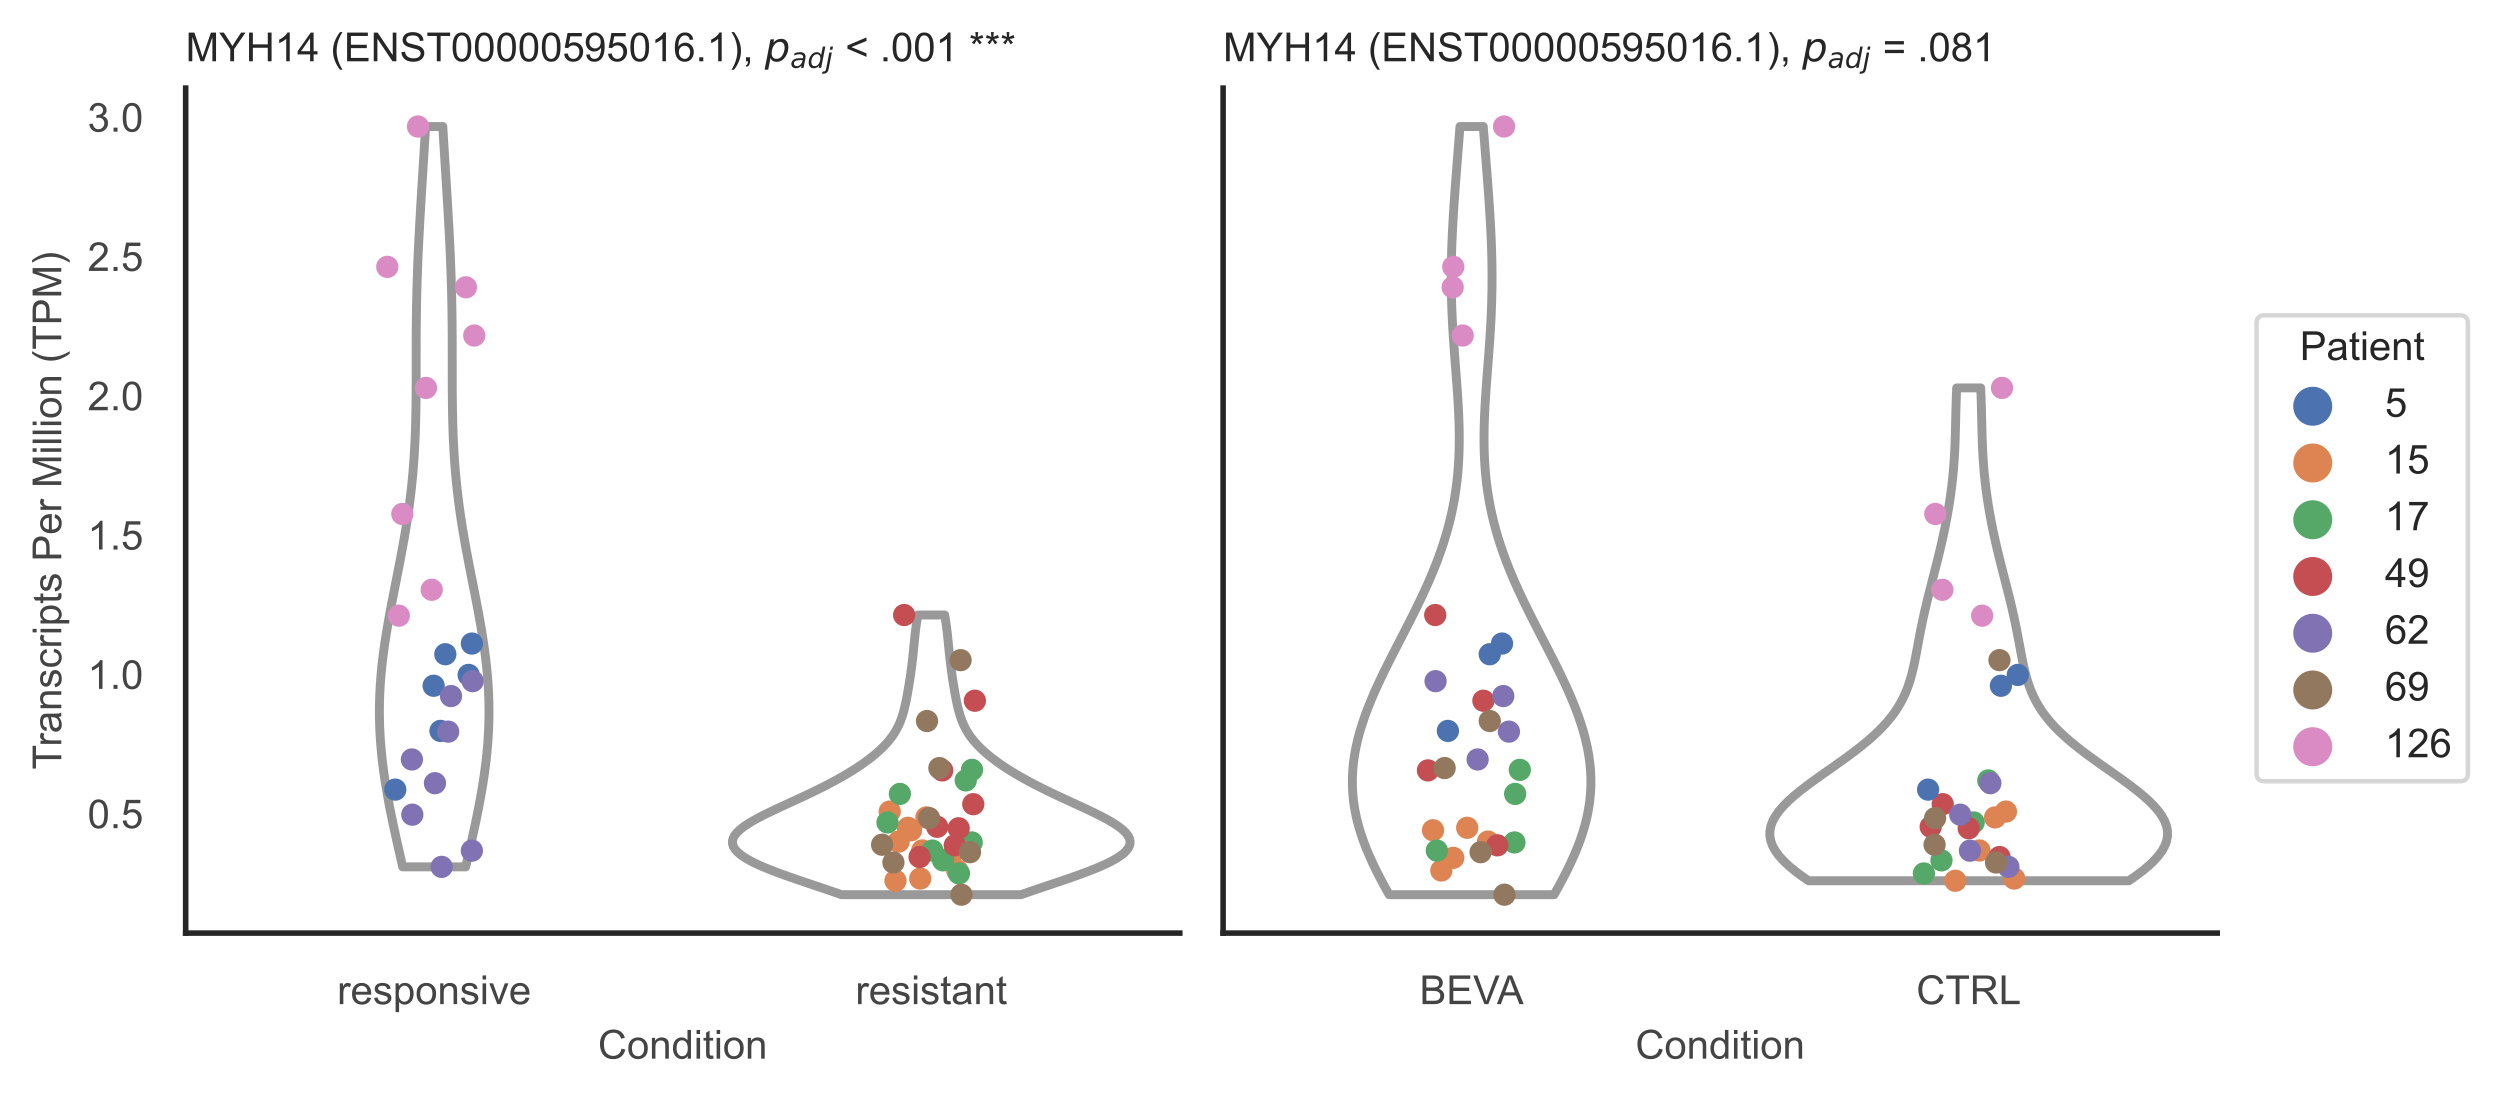 <?xml version="1.0" encoding="utf-8" standalone="no"?>
<!DOCTYPE svg PUBLIC "-//W3C//DTD SVG 1.1//EN"
  "http://www.w3.org/Graphics/SVG/1.1/DTD/svg11.dtd">
<!-- Created with matplotlib (https://matplotlib.org/) -->
<svg height="246.51pt" version="1.1" viewBox="0 0 560.896 246.51" width="560.896pt" xmlns="http://www.w3.org/2000/svg" xmlns:xlink="http://www.w3.org/1999/xlink">
 <defs>
  <style type="text/css">*{stroke-linecap:butt;stroke-linejoin:round;}</style>
 </defs>
 <g id="figure_1">
  <g id="patch_1">
   <path d="M 0 246.51 
L 560.896 246.51 
L 560.896 0 
L 0 0 
z
" style="fill:#ffffff;"/>
  </g>
  <g id="axes_1">
   <g id="patch_2">
    <path d="M 41.656 209.348 
L 264.694 209.348 
L 264.694 19.77 
L 41.656 19.77 
z
" style="fill:#ffffff;"/>
   </g>
   <g id="matplotlib.axis_1">
    <g id="xtick_1">
     <g id="text_1">
      <!-- responsive -->
      <g style="fill:#444444;" transform="translate(75.655 225.29)scale(0.09 -0.09)">
       <defs>
        <path d="M 6.5 0 
L 6.5 51.859 
L 14.406 51.859 
L 14.406 44 
Q 17.438 49.516 20 51.266 
Q 22.562 53.031 25.641 53.031 
Q 30.078 53.031 34.672 50.203 
L 31.641 42.047 
Q 28.422 43.953 25.203 43.953 
Q 22.312 43.953 20.016 42.219 
Q 17.719 40.484 16.75 37.406 
Q 15.281 32.719 15.281 27.156 
L 15.281 0 
z
" id="ArialMT-114"/>
        <path d="M 42.094 16.703 
L 51.172 15.578 
Q 49.031 7.625 43.219 3.219 
Q 37.406 -1.172 28.375 -1.172 
Q 17 -1.172 10.328 5.828 
Q 3.656 12.844 3.656 25.484 
Q 3.656 38.578 10.391 45.797 
Q 17.141 53.031 27.875 53.031 
Q 38.281 53.031 44.875 45.953 
Q 51.469 38.875 51.469 26.031 
Q 51.469 25.25 51.422 23.688 
L 12.75 23.688 
Q 13.234 15.141 17.578 10.594 
Q 21.922 6.062 28.422 6.062 
Q 33.25 6.062 36.672 8.594 
Q 40.094 11.141 42.094 16.703 
z
M 13.234 30.906 
L 42.188 30.906 
Q 41.609 37.453 38.875 40.719 
Q 34.672 45.797 27.984 45.797 
Q 21.922 45.797 17.797 41.75 
Q 13.672 37.703 13.234 30.906 
z
" id="ArialMT-101"/>
        <path d="M 3.078 15.484 
L 11.766 16.844 
Q 12.5 11.625 15.844 8.844 
Q 19.188 6.062 25.203 6.062 
Q 31.25 6.062 34.172 8.516 
Q 37.109 10.984 37.109 14.312 
Q 37.109 17.281 34.516 19 
Q 32.719 20.172 25.531 21.969 
Q 15.875 24.422 12.141 26.203 
Q 8.406 27.984 6.469 31.125 
Q 4.547 34.281 4.547 38.094 
Q 4.547 41.547 6.125 44.5 
Q 7.719 47.469 10.453 49.422 
Q 12.5 50.922 16.031 51.969 
Q 19.578 53.031 23.641 53.031 
Q 29.734 53.031 34.344 51.266 
Q 38.969 49.516 41.156 46.5 
Q 43.359 43.5 44.188 38.484 
L 35.594 37.312 
Q 35.016 41.312 32.203 43.547 
Q 29.391 45.797 24.266 45.797 
Q 18.219 45.797 15.625 43.797 
Q 13.031 41.797 13.031 39.109 
Q 13.031 37.406 14.109 36.031 
Q 15.188 34.625 17.484 33.688 
Q 18.797 33.203 25.25 31.453 
Q 34.578 28.953 38.25 27.359 
Q 41.938 25.781 44.031 22.75 
Q 46.141 19.734 46.141 15.234 
Q 46.141 10.844 43.578 6.953 
Q 41.016 3.078 36.172 0.953 
Q 31.344 -1.172 25.25 -1.172 
Q 15.141 -1.172 9.844 3.031 
Q 4.547 7.234 3.078 15.484 
z
" id="ArialMT-115"/>
        <path d="M 6.594 -19.875 
L 6.594 51.859 
L 14.594 51.859 
L 14.594 45.125 
Q 17.438 49.078 21 51.047 
Q 24.562 53.031 29.641 53.031 
Q 36.281 53.031 41.359 49.609 
Q 46.438 46.188 49.016 39.953 
Q 51.609 33.734 51.609 26.312 
Q 51.609 18.359 48.75 11.984 
Q 45.906 5.609 40.453 2.219 
Q 35.016 -1.172 29 -1.172 
Q 24.609 -1.172 21.109 0.688 
Q 17.625 2.547 15.375 5.375 
L 15.375 -19.875 
z
M 14.547 25.641 
Q 14.547 15.625 18.594 10.844 
Q 22.656 6.062 28.422 6.062 
Q 34.281 6.062 38.453 11.016 
Q 42.625 15.969 42.625 26.375 
Q 42.625 36.281 38.547 41.203 
Q 34.469 46.141 28.812 46.141 
Q 23.188 46.141 18.859 40.891 
Q 14.547 35.641 14.547 25.641 
z
" id="ArialMT-112"/>
        <path d="M 3.328 25.922 
Q 3.328 40.328 11.328 47.266 
Q 18.016 53.031 27.641 53.031 
Q 38.328 53.031 45.109 46.016 
Q 51.906 39.016 51.906 26.656 
Q 51.906 16.656 48.906 10.906 
Q 45.906 5.172 40.156 2 
Q 34.422 -1.172 27.641 -1.172 
Q 16.75 -1.172 10.031 5.812 
Q 3.328 12.797 3.328 25.922 
z
M 12.359 25.922 
Q 12.359 15.969 16.703 11.016 
Q 21.047 6.062 27.641 6.062 
Q 34.188 6.062 38.531 11.031 
Q 42.875 16.016 42.875 26.219 
Q 42.875 35.844 38.5 40.797 
Q 34.125 45.75 27.641 45.75 
Q 21.047 45.75 16.703 40.812 
Q 12.359 35.891 12.359 25.922 
z
" id="ArialMT-111"/>
        <path d="M 6.594 0 
L 6.594 51.859 
L 14.5 51.859 
L 14.5 44.484 
Q 20.219 53.031 31 53.031 
Q 35.688 53.031 39.625 51.344 
Q 43.562 49.656 45.516 46.922 
Q 47.469 44.188 48.25 40.438 
Q 48.734 37.984 48.734 31.891 
L 48.734 0 
L 39.938 0 
L 39.938 31.547 
Q 39.938 36.922 38.906 39.578 
Q 37.891 42.234 35.281 43.812 
Q 32.672 45.406 29.156 45.406 
Q 23.531 45.406 19.453 41.844 
Q 15.375 38.281 15.375 28.328 
L 15.375 0 
z
" id="ArialMT-110"/>
        <path d="M 6.641 61.469 
L 6.641 71.578 
L 15.438 71.578 
L 15.438 61.469 
z
M 6.641 0 
L 6.641 51.859 
L 15.438 51.859 
L 15.438 0 
z
" id="ArialMT-105"/>
        <path d="M 21 0 
L 1.266 51.859 
L 10.547 51.859 
L 21.688 20.797 
Q 23.484 15.766 25 10.359 
Q 26.172 14.453 28.266 20.219 
L 39.797 51.859 
L 48.828 51.859 
L 29.203 0 
z
" id="ArialMT-118"/>
       </defs>
       <use xlink:href="#ArialMT-114"/>
       <use x="33.301" xlink:href="#ArialMT-101"/>
       <use x="88.916" xlink:href="#ArialMT-115"/>
       <use x="138.916" xlink:href="#ArialMT-112"/>
       <use x="194.531" xlink:href="#ArialMT-111"/>
       <use x="250.146" xlink:href="#ArialMT-110"/>
       <use x="305.762" xlink:href="#ArialMT-115"/>
       <use x="355.762" xlink:href="#ArialMT-105"/>
       <use x="377.979" xlink:href="#ArialMT-118"/>
       <use x="427.979" xlink:href="#ArialMT-101"/>
      </g>
     </g>
    </g>
    <g id="xtick_2">
     <g id="text_2">
      <!-- resistant -->
      <g style="fill:#444444;" transform="translate(191.929 225.29)scale(0.09 -0.09)">
       <defs>
        <path d="M 25.781 7.859 
L 27.047 0.094 
Q 23.344 -0.688 20.406 -0.688 
Q 15.625 -0.688 12.984 0.828 
Q 10.359 2.344 9.281 4.812 
Q 8.203 7.281 8.203 15.188 
L 8.203 45.016 
L 1.766 45.016 
L 1.766 51.859 
L 8.203 51.859 
L 8.203 64.703 
L 16.938 69.969 
L 16.938 51.859 
L 25.781 51.859 
L 25.781 45.016 
L 16.938 45.016 
L 16.938 14.703 
Q 16.938 10.938 17.406 9.859 
Q 17.875 8.797 18.922 8.156 
Q 19.969 7.516 21.922 7.516 
Q 23.391 7.516 25.781 7.859 
z
" id="ArialMT-116"/>
        <path d="M 40.438 6.391 
Q 35.547 2.25 31.031 0.531 
Q 26.516 -1.172 21.344 -1.172 
Q 12.797 -1.172 8.203 3 
Q 3.609 7.172 3.609 13.672 
Q 3.609 17.484 5.344 20.625 
Q 7.078 23.781 9.891 25.688 
Q 12.703 27.594 16.219 28.562 
Q 18.797 29.25 24.031 29.891 
Q 34.672 31.156 39.703 32.906 
Q 39.75 34.719 39.75 35.203 
Q 39.75 40.578 37.25 42.781 
Q 33.891 45.75 27.25 45.75 
Q 21.047 45.75 18.094 43.578 
Q 15.141 41.406 13.719 35.891 
L 5.125 37.062 
Q 6.297 42.578 8.984 45.969 
Q 11.672 49.359 16.75 51.188 
Q 21.828 53.031 28.516 53.031 
Q 35.156 53.031 39.297 51.469 
Q 43.453 49.906 45.406 47.531 
Q 47.359 45.172 48.141 41.547 
Q 48.578 39.312 48.578 33.453 
L 48.578 21.734 
Q 48.578 9.469 49.141 6.219 
Q 49.703 2.984 51.375 0 
L 42.188 0 
Q 40.828 2.734 40.438 6.391 
z
M 39.703 26.031 
Q 34.906 24.078 25.344 22.703 
Q 19.922 21.922 17.672 20.938 
Q 15.438 19.969 14.203 18.094 
Q 12.984 16.219 12.984 13.922 
Q 12.984 10.406 15.641 8.062 
Q 18.312 5.719 23.438 5.719 
Q 28.516 5.719 32.469 7.938 
Q 36.422 10.156 38.281 14.016 
Q 39.703 17 39.703 22.797 
z
" id="ArialMT-97"/>
       </defs>
       <use xlink:href="#ArialMT-114"/>
       <use x="33.301" xlink:href="#ArialMT-101"/>
       <use x="88.916" xlink:href="#ArialMT-115"/>
       <use x="138.916" xlink:href="#ArialMT-105"/>
       <use x="161.133" xlink:href="#ArialMT-115"/>
       <use x="211.133" xlink:href="#ArialMT-116"/>
       <use x="238.916" xlink:href="#ArialMT-97"/>
       <use x="294.531" xlink:href="#ArialMT-110"/>
       <use x="350.146" xlink:href="#ArialMT-116"/>
      </g>
     </g>
    </g>
    <g id="text_3">
     <!-- Condition -->
     <g style="fill:#444444;" transform="translate(134.163 237.521)scale(0.09 -0.09)">
      <defs>
       <path d="M 58.797 25.094 
L 68.266 22.703 
Q 65.281 11.031 57.547 4.906 
Q 49.812 -1.219 38.625 -1.219 
Q 27.047 -1.219 19.797 3.484 
Q 12.547 8.203 8.766 17.141 
Q 4.984 26.078 4.984 36.328 
Q 4.984 47.516 9.25 55.828 
Q 13.531 64.156 21.406 68.469 
Q 29.297 72.797 38.766 72.797 
Q 49.516 72.797 56.828 67.328 
Q 64.156 61.859 67.047 51.953 
L 57.719 49.75 
Q 55.219 57.562 50.484 61.125 
Q 45.75 64.703 38.578 64.703 
Q 30.328 64.703 24.781 60.734 
Q 19.234 56.781 16.984 50.109 
Q 14.75 43.453 14.75 36.375 
Q 14.75 27.25 17.406 20.438 
Q 20.062 13.625 25.672 10.25 
Q 31.297 6.891 37.844 6.891 
Q 45.797 6.891 51.312 11.469 
Q 56.844 16.062 58.797 25.094 
z
" id="ArialMT-67"/>
       <path d="M 40.234 0 
L 40.234 6.547 
Q 35.297 -1.172 25.734 -1.172 
Q 19.531 -1.172 14.328 2.25 
Q 9.125 5.672 6.266 11.797 
Q 3.422 17.922 3.422 25.875 
Q 3.422 33.641 6 39.969 
Q 8.594 46.297 13.766 49.656 
Q 18.953 53.031 25.344 53.031 
Q 30.031 53.031 33.688 51.047 
Q 37.359 49.078 39.656 45.906 
L 39.656 71.578 
L 48.391 71.578 
L 48.391 0 
z
M 12.453 25.875 
Q 12.453 15.922 16.641 10.984 
Q 20.844 6.062 26.562 6.062 
Q 32.328 6.062 36.344 10.766 
Q 40.375 15.484 40.375 25.141 
Q 40.375 35.797 36.266 40.766 
Q 32.172 45.75 26.172 45.75 
Q 20.312 45.75 16.375 40.969 
Q 12.453 36.188 12.453 25.875 
z
" id="ArialMT-100"/>
      </defs>
      <use xlink:href="#ArialMT-67"/>
      <use x="72.217" xlink:href="#ArialMT-111"/>
      <use x="127.832" xlink:href="#ArialMT-110"/>
      <use x="183.447" xlink:href="#ArialMT-100"/>
      <use x="239.062" xlink:href="#ArialMT-105"/>
      <use x="261.279" xlink:href="#ArialMT-116"/>
      <use x="289.062" xlink:href="#ArialMT-105"/>
      <use x="311.279" xlink:href="#ArialMT-111"/>
      <use x="366.895" xlink:href="#ArialMT-110"/>
     </g>
    </g>
   </g>
   <g id="matplotlib.axis_2">
    <g id="ytick_1">
     <g id="text_4">
      <!-- 0.5 -->
      <g style="fill:#444444;" transform="translate(19.646 185.808)scale(0.09 -0.09)">
       <defs>
        <path d="M 4.156 35.297 
Q 4.156 48 6.766 55.734 
Q 9.375 63.484 14.516 67.672 
Q 19.672 71.875 27.484 71.875 
Q 33.25 71.875 37.594 69.547 
Q 41.938 67.234 44.766 62.859 
Q 47.609 58.5 49.219 52.219 
Q 50.828 45.953 50.828 35.297 
Q 50.828 22.703 48.234 14.969 
Q 45.656 7.234 40.5 3 
Q 35.359 -1.219 27.484 -1.219 
Q 17.141 -1.219 11.234 6.203 
Q 4.156 15.141 4.156 35.297 
z
M 13.188 35.297 
Q 13.188 17.672 17.312 11.828 
Q 21.438 6 27.484 6 
Q 33.547 6 37.672 11.859 
Q 41.797 17.719 41.797 35.297 
Q 41.797 52.984 37.672 58.781 
Q 33.547 64.594 27.391 64.594 
Q 21.344 64.594 17.719 59.469 
Q 13.188 52.938 13.188 35.297 
z
" id="ArialMT-48"/>
        <path d="M 9.078 0 
L 9.078 10.016 
L 19.094 10.016 
L 19.094 0 
z
" id="ArialMT-46"/>
        <path d="M 4.156 18.75 
L 13.375 19.531 
Q 14.406 12.797 18.141 9.391 
Q 21.875 6 27.156 6 
Q 33.5 6 37.891 10.781 
Q 42.281 15.578 42.281 23.484 
Q 42.281 31 38.062 35.344 
Q 33.844 39.703 27 39.703 
Q 22.75 39.703 19.328 37.766 
Q 15.922 35.844 13.969 32.766 
L 5.719 33.844 
L 12.641 70.609 
L 48.25 70.609 
L 48.25 62.203 
L 19.672 62.203 
L 15.828 42.969 
Q 22.266 47.469 29.344 47.469 
Q 38.719 47.469 45.156 40.969 
Q 51.609 34.469 51.609 24.266 
Q 51.609 14.547 45.953 7.469 
Q 39.062 -1.219 27.156 -1.219 
Q 17.391 -1.219 11.203 4.25 
Q 5.031 9.719 4.156 18.75 
z
" id="ArialMT-53"/>
       </defs>
       <use xlink:href="#ArialMT-48"/>
       <use x="55.615" xlink:href="#ArialMT-46"/>
       <use x="83.398" xlink:href="#ArialMT-53"/>
      </g>
     </g>
    </g>
    <g id="ytick_2">
     <g id="text_5">
      <!-- 1.0 -->
      <g style="fill:#444444;" transform="translate(19.646 154.554)scale(0.09 -0.09)">
       <defs>
        <path d="M 37.25 0 
L 28.469 0 
L 28.469 56 
Q 25.297 52.984 20.141 49.953 
Q 14.984 46.922 10.891 45.406 
L 10.891 53.906 
Q 18.266 57.375 23.781 62.297 
Q 29.297 67.234 31.594 71.875 
L 37.25 71.875 
z
" id="ArialMT-49"/>
       </defs>
       <use xlink:href="#ArialMT-49"/>
       <use x="55.615" xlink:href="#ArialMT-46"/>
       <use x="83.398" xlink:href="#ArialMT-48"/>
      </g>
     </g>
    </g>
    <g id="ytick_3">
     <g id="text_6">
      <!-- 1.5 -->
      <g style="fill:#444444;" transform="translate(19.646 123.3)scale(0.09 -0.09)">
       <use xlink:href="#ArialMT-49"/>
       <use x="55.615" xlink:href="#ArialMT-46"/>
       <use x="83.398" xlink:href="#ArialMT-53"/>
      </g>
     </g>
    </g>
    <g id="ytick_4">
     <g id="text_7">
      <!-- 2.0 -->
      <g style="fill:#444444;" transform="translate(19.646 92.045)scale(0.09 -0.09)">
       <defs>
        <path d="M 50.344 8.453 
L 50.344 0 
L 3.031 0 
Q 2.938 3.172 4.047 6.109 
Q 5.859 10.938 9.828 15.625 
Q 13.812 20.312 21.344 26.469 
Q 33.016 36.031 37.109 41.625 
Q 41.219 47.219 41.219 52.203 
Q 41.219 57.422 37.469 61 
Q 33.734 64.594 27.734 64.594 
Q 21.391 64.594 17.578 60.781 
Q 13.766 56.984 13.719 50.25 
L 4.688 51.172 
Q 5.609 61.281 11.656 66.578 
Q 17.719 71.875 27.938 71.875 
Q 38.234 71.875 44.234 66.156 
Q 50.25 60.453 50.25 52 
Q 50.25 47.703 48.484 43.547 
Q 46.734 39.406 42.656 34.812 
Q 38.578 30.219 29.109 22.219 
Q 21.188 15.578 18.938 13.203 
Q 16.703 10.844 15.234 8.453 
z
" id="ArialMT-50"/>
       </defs>
       <use xlink:href="#ArialMT-50"/>
       <use x="55.615" xlink:href="#ArialMT-46"/>
       <use x="83.398" xlink:href="#ArialMT-48"/>
      </g>
     </g>
    </g>
    <g id="ytick_5">
     <g id="text_8">
      <!-- 2.5 -->
      <g style="fill:#444444;" transform="translate(19.646 60.791)scale(0.09 -0.09)">
       <use xlink:href="#ArialMT-50"/>
       <use x="55.615" xlink:href="#ArialMT-46"/>
       <use x="83.398" xlink:href="#ArialMT-53"/>
      </g>
     </g>
    </g>
    <g id="ytick_6">
     <g id="text_9">
      <!-- 3.0 -->
      <g style="fill:#444444;" transform="translate(19.646 29.537)scale(0.09 -0.09)">
       <defs>
        <path d="M 4.203 18.891 
L 12.984 20.062 
Q 14.5 12.594 18.141 9.297 
Q 21.781 6 27 6 
Q 33.203 6 37.469 10.297 
Q 41.75 14.594 41.75 20.953 
Q 41.75 27 37.797 30.922 
Q 33.844 34.859 27.734 34.859 
Q 25.25 34.859 21.531 33.891 
L 22.516 41.609 
Q 23.391 41.5 23.922 41.5 
Q 29.547 41.5 34.031 44.422 
Q 38.531 47.359 38.531 53.469 
Q 38.531 58.297 35.25 61.469 
Q 31.984 64.656 26.812 64.656 
Q 21.688 64.656 18.266 61.422 
Q 14.844 58.203 13.875 51.766 
L 5.078 53.328 
Q 6.688 62.156 12.391 67.016 
Q 18.109 71.875 26.609 71.875 
Q 32.469 71.875 37.391 69.359 
Q 42.328 66.844 44.938 62.5 
Q 47.562 58.156 47.562 53.266 
Q 47.562 48.641 45.062 44.828 
Q 42.578 41.016 37.703 38.766 
Q 44.047 37.312 47.562 32.688 
Q 51.078 28.078 51.078 21.141 
Q 51.078 11.766 44.234 5.25 
Q 37.406 -1.266 26.953 -1.266 
Q 17.531 -1.266 11.297 4.344 
Q 5.078 9.969 4.203 18.891 
z
" id="ArialMT-51"/>
       </defs>
       <use xlink:href="#ArialMT-51"/>
       <use x="55.615" xlink:href="#ArialMT-46"/>
       <use x="83.398" xlink:href="#ArialMT-48"/>
      </g>
     </g>
    </g>
    <g id="text_10">
     <!-- Transcripts Per Million (TPM) -->
     <g style="fill:#444444;" transform="translate(13.752 172.644)rotate(-90)scale(0.09 -0.09)">
      <defs>
       <path d="M 25.922 0 
L 25.922 63.141 
L 2.344 63.141 
L 2.344 71.578 
L 59.078 71.578 
L 59.078 63.141 
L 35.406 63.141 
L 35.406 0 
z
" id="ArialMT-84"/>
       <path d="M 40.438 19 
L 49.078 17.875 
Q 47.656 8.938 41.812 3.875 
Q 35.984 -1.172 27.484 -1.172 
Q 16.844 -1.172 10.375 5.781 
Q 3.906 12.75 3.906 25.734 
Q 3.906 34.125 6.688 40.422 
Q 9.469 46.734 15.156 49.875 
Q 20.844 53.031 27.547 53.031 
Q 35.984 53.031 41.359 48.75 
Q 46.734 44.484 48.25 36.625 
L 39.703 35.297 
Q 38.484 40.531 35.375 43.156 
Q 32.281 45.797 27.875 45.797 
Q 21.234 45.797 17.078 41.031 
Q 12.938 36.281 12.938 25.984 
Q 12.938 15.531 16.938 10.797 
Q 20.953 6.062 27.391 6.062 
Q 32.562 6.062 36.031 9.234 
Q 39.5 12.406 40.438 19 
z
" id="ArialMT-99"/>
       <path id="ArialMT-32"/>
       <path d="M 7.719 0 
L 7.719 71.578 
L 34.719 71.578 
Q 41.844 71.578 45.609 70.906 
Q 50.875 70.016 54.438 67.547 
Q 58.016 65.094 60.188 60.641 
Q 62.359 56.203 62.359 50.875 
Q 62.359 41.75 56.547 35.422 
Q 50.734 29.109 35.547 29.109 
L 17.188 29.109 
L 17.188 0 
z
M 17.188 37.547 
L 35.688 37.547 
Q 44.875 37.547 48.734 40.969 
Q 52.594 44.391 52.594 50.594 
Q 52.594 55.078 50.312 58.266 
Q 48.047 61.469 44.344 62.5 
Q 41.938 63.141 35.5 63.141 
L 17.188 63.141 
z
" id="ArialMT-80"/>
       <path d="M 7.422 0 
L 7.422 71.578 
L 21.688 71.578 
L 38.625 20.906 
Q 40.969 13.812 42.047 10.297 
Q 43.266 14.203 45.844 21.781 
L 62.984 71.578 
L 75.734 71.578 
L 75.734 0 
L 66.609 0 
L 66.609 59.906 
L 45.797 0 
L 37.25 0 
L 16.547 60.938 
L 16.547 0 
z
" id="ArialMT-77"/>
       <path d="M 6.391 0 
L 6.391 71.578 
L 15.188 71.578 
L 15.188 0 
z
" id="ArialMT-108"/>
       <path d="M 23.391 -21.047 
Q 16.109 -11.859 11.078 0.438 
Q 6.062 12.75 6.062 25.922 
Q 6.062 37.547 9.812 48.188 
Q 14.203 60.547 23.391 72.797 
L 29.688 72.797 
Q 23.781 62.641 21.875 58.297 
Q 18.891 51.562 17.188 44.234 
Q 15.094 35.109 15.094 25.875 
Q 15.094 2.391 29.688 -21.047 
z
" id="ArialMT-40"/>
       <path d="M 12.359 -21.047 
L 6.062 -21.047 
Q 20.656 2.391 20.656 25.875 
Q 20.656 35.062 18.562 44.094 
Q 16.891 51.422 13.922 58.156 
Q 12.016 62.547 6.062 72.797 
L 12.359 72.797 
Q 21.531 60.547 25.922 48.188 
Q 29.688 37.547 29.688 25.922 
Q 29.688 12.75 24.625 0.438 
Q 19.578 -11.859 12.359 -21.047 
z
" id="ArialMT-41"/>
      </defs>
      <use xlink:href="#ArialMT-84"/>
      <use x="57.334" xlink:href="#ArialMT-114"/>
      <use x="90.635" xlink:href="#ArialMT-97"/>
      <use x="146.25" xlink:href="#ArialMT-110"/>
      <use x="201.865" xlink:href="#ArialMT-115"/>
      <use x="251.865" xlink:href="#ArialMT-99"/>
      <use x="301.865" xlink:href="#ArialMT-114"/>
      <use x="335.166" xlink:href="#ArialMT-105"/>
      <use x="357.383" xlink:href="#ArialMT-112"/>
      <use x="412.998" xlink:href="#ArialMT-116"/>
      <use x="440.781" xlink:href="#ArialMT-115"/>
      <use x="490.781" xlink:href="#ArialMT-32"/>
      <use x="518.564" xlink:href="#ArialMT-80"/>
      <use x="585.264" xlink:href="#ArialMT-101"/>
      <use x="640.879" xlink:href="#ArialMT-114"/>
      <use x="674.18" xlink:href="#ArialMT-32"/>
      <use x="701.963" xlink:href="#ArialMT-77"/>
      <use x="785.264" xlink:href="#ArialMT-105"/>
      <use x="807.48" xlink:href="#ArialMT-108"/>
      <use x="829.697" xlink:href="#ArialMT-108"/>
      <use x="851.914" xlink:href="#ArialMT-105"/>
      <use x="874.131" xlink:href="#ArialMT-111"/>
      <use x="929.746" xlink:href="#ArialMT-110"/>
      <use x="985.361" xlink:href="#ArialMT-32"/>
      <use x="1013.145" xlink:href="#ArialMT-40"/>
      <use x="1046.445" xlink:href="#ArialMT-84"/>
      <use x="1107.529" xlink:href="#ArialMT-80"/>
      <use x="1174.229" xlink:href="#ArialMT-77"/>
      <use x="1257.529" xlink:href="#ArialMT-41"/>
     </g>
    </g>
   </g>
   <g id="PolyCollection_1">
    <defs>
     <path d="M 104.483 -52.021 
L 90.348 -52.021 
L 89.964 -53.698 
L 89.582 -55.376 
L 89.202 -57.054 
L 88.827 -58.732 
L 88.46 -60.41 
L 88.102 -62.087 
L 87.755 -63.765 
L 87.421 -65.443 
L 87.103 -67.121 
L 86.803 -68.799 
L 86.522 -70.476 
L 86.262 -72.154 
L 86.026 -73.832 
L 85.814 -75.51 
L 85.628 -77.188 
L 85.47 -78.865 
L 85.34 -80.543 
L 85.24 -82.221 
L 85.17 -83.899 
L 85.13 -85.577 
L 85.122 -87.254 
L 85.144 -88.932 
L 85.198 -90.61 
L 85.281 -92.288 
L 85.394 -93.966 
L 85.535 -95.643 
L 85.703 -97.321 
L 85.898 -98.999 
L 86.116 -100.677 
L 86.356 -102.355 
L 86.616 -104.032 
L 86.894 -105.71 
L 87.187 -107.388 
L 87.493 -109.066 
L 87.809 -110.744 
L 88.133 -112.421 
L 88.462 -114.099 
L 88.794 -115.777 
L 89.126 -117.455 
L 89.455 -119.132 
L 89.78 -120.81 
L 90.097 -122.488 
L 90.406 -124.166 
L 90.703 -125.844 
L 90.988 -127.521 
L 91.259 -129.199 
L 91.514 -130.877 
L 91.753 -132.555 
L 91.975 -134.233 
L 92.179 -135.91 
L 92.365 -137.588 
L 92.532 -139.266 
L 92.682 -140.944 
L 92.814 -142.622 
L 92.929 -144.299 
L 93.028 -145.977 
L 93.111 -147.655 
L 93.18 -149.333 
L 93.235 -151.011 
L 93.278 -152.688 
L 93.311 -154.366 
L 93.335 -156.044 
L 93.351 -157.722 
L 93.362 -159.4 
L 93.367 -161.077 
L 93.369 -162.755 
L 93.37 -164.433 
L 93.37 -166.111 
L 93.371 -167.789 
L 93.374 -169.466 
L 93.38 -171.144 
L 93.39 -172.822 
L 93.406 -174.5 
L 93.426 -176.178 
L 93.453 -177.855 
L 93.486 -179.533 
L 93.525 -181.211 
L 93.572 -182.889 
L 93.625 -184.567 
L 93.684 -186.244 
L 93.75 -187.922 
L 93.822 -189.6 
L 93.9 -191.278 
L 93.983 -192.956 
L 94.07 -194.633 
L 94.161 -196.311 
L 94.256 -197.989 
L 94.354 -199.667 
L 94.455 -201.345 
L 94.557 -203.022 
L 94.661 -204.7 
L 94.765 -206.378 
L 94.87 -208.056 
L 94.975 -209.733 
L 95.079 -211.411 
L 95.183 -213.089 
L 95.285 -214.767 
L 95.387 -216.445 
L 95.486 -218.122 
L 99.345 -218.122 
L 99.345 -218.122 
L 99.444 -216.445 
L 99.546 -214.767 
L 99.648 -213.089 
L 99.752 -211.411 
L 99.856 -209.733 
L 99.961 -208.056 
L 100.066 -206.378 
L 100.17 -204.7 
L 100.274 -203.022 
L 100.376 -201.345 
L 100.476 -199.667 
L 100.574 -197.989 
L 100.669 -196.311 
L 100.761 -194.633 
L 100.848 -192.956 
L 100.931 -191.278 
L 101.009 -189.6 
L 101.081 -187.922 
L 101.147 -186.244 
L 101.206 -184.567 
L 101.259 -182.889 
L 101.306 -181.211 
L 101.345 -179.533 
L 101.378 -177.855 
L 101.405 -176.178 
L 101.425 -174.5 
L 101.44 -172.822 
L 101.451 -171.144 
L 101.457 -169.466 
L 101.46 -167.789 
L 101.461 -166.111 
L 101.461 -164.433 
L 101.462 -162.755 
L 101.464 -161.077 
L 101.469 -159.4 
L 101.479 -157.722 
L 101.496 -156.044 
L 101.52 -154.366 
L 101.552 -152.688 
L 101.596 -151.011 
L 101.651 -149.333 
L 101.72 -147.655 
L 101.803 -145.977 
L 101.902 -144.299 
L 102.017 -142.622 
L 102.149 -140.944 
L 102.299 -139.266 
L 102.466 -137.588 
L 102.652 -135.91 
L 102.856 -134.233 
L 103.078 -132.555 
L 103.317 -130.877 
L 103.572 -129.199 
L 103.843 -127.521 
L 104.128 -125.844 
L 104.425 -124.166 
L 104.734 -122.488 
L 105.051 -120.81 
L 105.376 -119.132 
L 105.705 -117.455 
L 106.037 -115.777 
L 106.369 -114.099 
L 106.698 -112.421 
L 107.022 -110.744 
L 107.338 -109.066 
L 107.644 -107.388 
L 107.937 -105.71 
L 108.215 -104.032 
L 108.475 -102.355 
L 108.715 -100.677 
L 108.933 -98.999 
L 109.127 -97.321 
L 109.296 -95.643 
L 109.437 -93.966 
L 109.55 -92.288 
L 109.633 -90.61 
L 109.687 -88.932 
L 109.709 -87.254 
L 109.701 -85.577 
L 109.661 -83.899 
L 109.591 -82.221 
L 109.491 -80.543 
L 109.361 -78.865 
L 109.203 -77.188 
L 109.017 -75.51 
L 108.805 -73.832 
L 108.569 -72.154 
L 108.309 -70.476 
L 108.028 -68.799 
L 107.727 -67.121 
L 107.41 -65.443 
L 107.076 -63.765 
L 106.729 -62.087 
L 106.371 -60.41 
L 106.003 -58.732 
L 105.629 -57.054 
L 105.249 -55.376 
L 104.866 -53.698 
L 104.483 -52.021 
z
" id="mbbe173cbd3" style="stroke:#999999;stroke-width:2;"/>
    </defs>
    <g clip-path="url(#p6b9fda5d6d)">
     <use style="fill:#ffffff;stroke:#999999;stroke-width:2;" x="0" xlink:href="#mbbe173cbd3" y="246.51"/>
    </g>
   </g>
   <g id="PolyCollection_2">
    <defs>
     <path d="M 229.059 -45.779 
L 188.81 -45.779 
L 186.992 -46.413 
L 185.135 -47.046 
L 183.255 -47.68 
L 181.37 -48.314 
L 179.497 -48.948 
L 177.654 -49.581 
L 175.863 -50.215 
L 174.142 -50.849 
L 172.509 -51.483 
L 170.985 -52.117 
L 169.585 -52.75 
L 168.326 -53.384 
L 167.222 -54.018 
L 166.284 -54.652 
L 165.522 -55.286 
L 164.942 -55.919 
L 164.55 -56.553 
L 164.345 -57.187 
L 164.327 -57.821 
L 164.491 -58.454 
L 164.83 -59.088 
L 165.335 -59.722 
L 165.995 -60.356 
L 166.797 -60.99 
L 167.725 -61.623 
L 168.765 -62.257 
L 169.899 -62.891 
L 171.113 -63.525 
L 172.389 -64.159 
L 173.712 -64.792 
L 175.067 -65.426 
L 176.44 -66.06 
L 177.819 -66.694 
L 179.193 -67.327 
L 180.552 -67.961 
L 181.89 -68.595 
L 183.199 -69.229 
L 184.476 -69.863 
L 185.716 -70.496 
L 186.917 -71.13 
L 188.077 -71.764 
L 189.195 -72.398 
L 190.27 -73.032 
L 191.303 -73.665 
L 192.292 -74.299 
L 193.237 -74.933 
L 194.138 -75.567 
L 194.993 -76.2 
L 195.803 -76.834 
L 196.567 -77.468 
L 197.283 -78.102 
L 197.951 -78.736 
L 198.571 -79.369 
L 199.143 -80.003 
L 199.668 -80.637 
L 200.146 -81.271 
L 200.579 -81.905 
L 200.969 -82.538 
L 201.319 -83.172 
L 201.631 -83.806 
L 201.91 -84.44 
L 202.158 -85.073 
L 202.38 -85.707 
L 202.578 -86.341 
L 202.757 -86.975 
L 202.92 -87.609 
L 203.07 -88.242 
L 203.208 -88.876 
L 203.339 -89.51 
L 203.462 -90.144 
L 203.58 -90.778 
L 203.693 -91.411 
L 203.803 -92.045 
L 203.909 -92.679 
L 204.012 -93.313 
L 204.112 -93.947 
L 204.208 -94.58 
L 204.301 -95.214 
L 204.39 -95.848 
L 204.476 -96.482 
L 204.557 -97.115 
L 204.635 -97.749 
L 204.709 -98.383 
L 204.78 -99.017 
L 204.847 -99.651 
L 204.913 -100.284 
L 204.977 -100.918 
L 205.039 -101.552 
L 205.102 -102.186 
L 205.165 -102.82 
L 205.231 -103.453 
L 205.298 -104.087 
L 205.37 -104.721 
L 205.447 -105.355 
L 205.529 -105.988 
L 205.617 -106.622 
L 205.713 -107.256 
L 205.816 -107.89 
L 205.927 -108.524 
L 211.942 -108.524 
L 211.942 -108.524 
L 212.053 -107.89 
L 212.156 -107.256 
L 212.252 -106.622 
L 212.34 -105.988 
L 212.422 -105.355 
L 212.499 -104.721 
L 212.571 -104.087 
L 212.638 -103.453 
L 212.704 -102.82 
L 212.767 -102.186 
L 212.83 -101.552 
L 212.892 -100.918 
L 212.956 -100.284 
L 213.022 -99.651 
L 213.089 -99.017 
L 213.16 -98.383 
L 213.234 -97.749 
L 213.312 -97.115 
L 213.393 -96.482 
L 213.479 -95.848 
L 213.568 -95.214 
L 213.661 -94.58 
L 213.757 -93.947 
L 213.857 -93.313 
L 213.96 -92.679 
L 214.066 -92.045 
L 214.176 -91.411 
L 214.289 -90.778 
L 214.407 -90.144 
L 214.53 -89.51 
L 214.661 -88.876 
L 214.799 -88.242 
L 214.949 -87.609 
L 215.112 -86.975 
L 215.291 -86.341 
L 215.489 -85.707 
L 215.711 -85.073 
L 215.959 -84.44 
L 216.238 -83.806 
L 216.55 -83.172 
L 216.9 -82.538 
L 217.29 -81.905 
L 217.723 -81.271 
L 218.201 -80.637 
L 218.726 -80.003 
L 219.298 -79.369 
L 219.918 -78.736 
L 220.586 -78.102 
L 221.302 -77.468 
L 222.066 -76.834 
L 222.876 -76.2 
L 223.731 -75.567 
L 224.632 -74.933 
L 225.577 -74.299 
L 226.566 -73.665 
L 227.599 -73.032 
L 228.674 -72.398 
L 229.793 -71.764 
L 230.953 -71.13 
L 232.153 -70.496 
L 233.393 -69.863 
L 234.67 -69.229 
L 235.979 -68.595 
L 237.317 -67.961 
L 238.676 -67.327 
L 240.05 -66.694 
L 241.429 -66.06 
L 242.802 -65.426 
L 244.157 -64.792 
L 245.48 -64.159 
L 246.756 -63.525 
L 247.97 -62.891 
L 249.105 -62.257 
L 250.144 -61.623 
L 251.073 -60.99 
L 251.874 -60.356 
L 252.534 -59.722 
L 253.039 -59.088 
L 253.378 -58.454 
L 253.542 -57.821 
L 253.524 -57.187 
L 253.319 -56.553 
L 252.927 -55.919 
L 252.347 -55.286 
L 251.585 -54.652 
L 250.647 -54.018 
L 249.543 -53.384 
L 248.284 -52.75 
L 246.884 -52.117 
L 245.36 -51.483 
L 243.727 -50.849 
L 242.006 -50.215 
L 240.215 -49.581 
L 238.373 -48.948 
L 236.499 -48.314 
L 234.614 -47.68 
L 232.734 -47.046 
L 230.877 -46.413 
L 229.059 -45.779 
z
" id="mfe48348278" style="stroke:#999999;stroke-width:2;"/>
    </defs>
    <g clip-path="url(#p6b9fda5d6d)">
     <use style="fill:#ffffff;stroke:#999999;stroke-width:2;" x="0" xlink:href="#mfe48348278" y="246.51"/>
    </g>
   </g>
   <g id="PathCollection_1"/>
   <g id="PathCollection_2"/>
   <g id="PathCollection_3"/>
   <g id="PathCollection_4"/>
   <g id="PathCollection_5"/>
   <g id="PathCollection_6"/>
   <g id="PathCollection_7"/>
   <g id="patch_3">
    <path d="M 41.656 209.348 
L 41.656 19.77 
" style="fill:none;stroke:#262626;stroke-linecap:square;stroke-linejoin:miter;stroke-width:1.25;"/>
   </g>
   <g id="patch_4">
    <path d="M 41.656 209.348 
L 264.694 209.348 
" style="fill:none;stroke:#262626;stroke-linecap:square;stroke-linejoin:miter;stroke-width:1.25;"/>
   </g>
   <g id="PathCollection_8">
    <defs>
     <path d="M 0 2.5 
C 0.663 2.5 1.299 2.237 1.768 1.768 
C 2.237 1.299 2.5 0.663 2.5 -0 
C 2.5 -0.663 2.237 -1.299 1.768 -1.768 
C 1.299 -2.237 0.663 -2.5 0 -2.5 
C -0.663 -2.5 -1.299 -2.237 -1.768 -1.768 
C -2.237 -1.299 -2.5 -0.663 -2.5 0 
C -2.5 0.663 -2.237 1.299 -1.768 1.768 
C -1.299 2.237 -0.663 2.5 0 2.5 
z
" id="C0_0_0f21b6cfd5"/>
    </defs>
    <g clip-path="url(#p6b9fda5d6d)">
     <use style="fill:#da8bc3;" x="86.891" xlink:href="#C0_0_0f21b6cfd5" y="59.871"/>
    </g>
    <g clip-path="url(#p6b9fda5d6d)">
     <use style="fill:#da8bc3;" x="104.523" xlink:href="#C0_0_0f21b6cfd5" y="64.46"/>
    </g>
    <g clip-path="url(#p6b9fda5d6d)">
     <use style="fill:#da8bc3;" x="106.404" xlink:href="#C0_0_0f21b6cfd5" y="75.279"/>
    </g>
    <g clip-path="url(#p6b9fda5d6d)">
     <use style="fill:#da8bc3;" x="93.777" xlink:href="#C0_0_0f21b6cfd5" y="28.387"/>
    </g>
    <g clip-path="url(#p6b9fda5d6d)">
     <use style="fill:#da8bc3;" x="95.568" xlink:href="#C0_0_0f21b6cfd5" y="87.029"/>
    </g>
    <g clip-path="url(#p6b9fda5d6d)">
     <use style="fill:#da8bc3;" x="96.863" xlink:href="#C0_0_0f21b6cfd5" y="132.323"/>
    </g>
    <g clip-path="url(#p6b9fda5d6d)">
     <use style="fill:#da8bc3;" x="90.267" xlink:href="#C0_0_0f21b6cfd5" y="115.313"/>
    </g>
    <g clip-path="url(#p6b9fda5d6d)">
     <use style="fill:#da8bc3;" x="89.478" xlink:href="#C0_0_0f21b6cfd5" y="138.129"/>
    </g>
    <g clip-path="url(#p6b9fda5d6d)">
     <use style="fill:#4c72b0;" x="99.912" xlink:href="#C0_0_0f21b6cfd5" y="146.783"/>
    </g>
    <g clip-path="url(#p6b9fda5d6d)">
     <use style="fill:#4c72b0;" x="105.874" xlink:href="#C0_0_0f21b6cfd5" y="144.387"/>
    </g>
    <g clip-path="url(#p6b9fda5d6d)">
     <use style="fill:#4c72b0;" x="98.829" xlink:href="#C0_0_0f21b6cfd5" y="163.984"/>
    </g>
    <g clip-path="url(#p6b9fda5d6d)">
     <use style="fill:#4c72b0;" x="88.68" xlink:href="#C0_0_0f21b6cfd5" y="177.157"/>
    </g>
    <g clip-path="url(#p6b9fda5d6d)">
     <use style="fill:#4c72b0;" x="105.143" xlink:href="#C0_0_0f21b6cfd5" y="151.426"/>
    </g>
    <g clip-path="url(#p6b9fda5d6d)">
     <use style="fill:#4c72b0;" x="97.294" xlink:href="#C0_0_0f21b6cfd5" y="153.856"/>
    </g>
    <g clip-path="url(#p6b9fda5d6d)">
     <use style="fill:#8172b3;" x="106.043" xlink:href="#C0_0_0f21b6cfd5" y="152.824"/>
    </g>
    <g clip-path="url(#p6b9fda5d6d)">
     <use style="fill:#8172b3;" x="101.187" xlink:href="#C0_0_0f21b6cfd5" y="156.169"/>
    </g>
    <g clip-path="url(#p6b9fda5d6d)">
     <use style="fill:#8172b3;" x="100.55" xlink:href="#C0_0_0f21b6cfd5" y="164.149"/>
    </g>
    <g clip-path="url(#p6b9fda5d6d)">
     <use style="fill:#8172b3;" x="92.411" xlink:href="#C0_0_0f21b6cfd5" y="170.392"/>
    </g>
    <g clip-path="url(#p6b9fda5d6d)">
     <use style="fill:#8172b3;" x="105.87" xlink:href="#C0_0_0f21b6cfd5" y="190.854"/>
    </g>
    <g clip-path="url(#p6b9fda5d6d)">
     <use style="fill:#8172b3;" x="92.504" xlink:href="#C0_0_0f21b6cfd5" y="182.779"/>
    </g>
    <g clip-path="url(#p6b9fda5d6d)">
     <use style="fill:#8172b3;" x="99.087" xlink:href="#C0_0_0f21b6cfd5" y="194.489"/>
    </g>
    <g clip-path="url(#p6b9fda5d6d)">
     <use style="fill:#8172b3;" x="97.585" xlink:href="#C0_0_0f21b6cfd5" y="175.715"/>
    </g>
   </g>
   <g id="PathCollection_9">
    <defs>
     <path d="M 0 2.5 
C 0.663 2.5 1.299 2.237 1.768 1.768 
C 2.237 1.299 2.5 0.663 2.5 -0 
C 2.5 -0.663 2.237 -1.299 1.768 -1.768 
C 1.299 -2.237 0.663 -2.5 0 -2.5 
C -0.663 -2.5 -1.299 -2.237 -1.768 -1.768 
C -2.237 -1.299 -2.5 -0.663 -2.5 0 
C -2.5 0.663 -2.237 1.299 -1.768 1.768 
C -1.299 2.237 -0.663 2.5 0 2.5 
z
" id="C1_0_a0ef4b3c35"/>
    </defs>
    <g clip-path="url(#p6b9fda5d6d)">
     <use style="fill:#dd8452;" x="213.131" xlink:href="#C1_0_a0ef4b3c35" y="192.47"/>
    </g>
    <g clip-path="url(#p6b9fda5d6d)">
     <use style="fill:#dd8452;" x="201.623" xlink:href="#C1_0_a0ef4b3c35" y="188.815"/>
    </g>
    <g clip-path="url(#p6b9fda5d6d)">
     <use style="fill:#dd8452;" x="204.398" xlink:href="#C1_0_a0ef4b3c35" y="186.28"/>
    </g>
    <g clip-path="url(#p6b9fda5d6d)">
     <use style="fill:#dd8452;" x="214.756" xlink:href="#C1_0_a0ef4b3c35" y="195.305"/>
    </g>
    <g clip-path="url(#p6b9fda5d6d)">
     <use style="fill:#dd8452;" x="203.715" xlink:href="#C1_0_a0ef4b3c35" y="185.722"/>
    </g>
    <g clip-path="url(#p6b9fda5d6d)">
     <use style="fill:#dd8452;" x="207.848" xlink:href="#C1_0_a0ef4b3c35" y="183.392"/>
    </g>
    <g clip-path="url(#p6b9fda5d6d)">
     <use style="fill:#dd8452;" x="206.459" xlink:href="#C1_0_a0ef4b3c35" y="197.109"/>
    </g>
    <g clip-path="url(#p6b9fda5d6d)">
     <use style="fill:#dd8452;" x="199.614" xlink:href="#C1_0_a0ef4b3c35" y="182.08"/>
    </g>
    <g clip-path="url(#p6b9fda5d6d)">
     <use style="fill:#dd8452;" x="200.911" xlink:href="#C1_0_a0ef4b3c35" y="197.604"/>
    </g>
    <g clip-path="url(#p6b9fda5d6d)">
     <use style="fill:#dd8452;" x="206.908" xlink:href="#C1_0_a0ef4b3c35" y="190.812"/>
    </g>
    <g clip-path="url(#p6b9fda5d6d)">
     <use style="fill:#55a868;" x="201.894" xlink:href="#C1_0_a0ef4b3c35" y="178.123"/>
    </g>
    <g clip-path="url(#p6b9fda5d6d)">
     <use style="fill:#55a868;" x="218.015" xlink:href="#C1_0_a0ef4b3c35" y="189.01"/>
    </g>
    <g clip-path="url(#p6b9fda5d6d)">
     <use style="fill:#55a868;" x="218.072" xlink:href="#C1_0_a0ef4b3c35" y="172.725"/>
    </g>
    <g clip-path="url(#p6b9fda5d6d)">
     <use style="fill:#55a868;" x="209.186" xlink:href="#C1_0_a0ef4b3c35" y="190.831"/>
    </g>
    <g clip-path="url(#p6b9fda5d6d)">
     <use style="fill:#55a868;" x="216.671" xlink:href="#C1_0_a0ef4b3c35" y="175.095"/>
    </g>
    <g clip-path="url(#p6b9fda5d6d)">
     <use style="fill:#55a868;" x="215.153" xlink:href="#C1_0_a0ef4b3c35" y="195.966"/>
    </g>
    <g clip-path="url(#p6b9fda5d6d)">
     <use style="fill:#55a868;" x="199.115" xlink:href="#C1_0_a0ef4b3c35" y="184.523"/>
    </g>
    <g clip-path="url(#p6b9fda5d6d)">
     <use style="fill:#55a868;" x="211.59" xlink:href="#C1_0_a0ef4b3c35" y="193.033"/>
    </g>
    <g clip-path="url(#p6b9fda5d6d)">
     <use style="fill:#c44e52;" x="214.214" xlink:href="#C1_0_a0ef4b3c35" y="189.655"/>
    </g>
    <g clip-path="url(#p6b9fda5d6d)">
     <use style="fill:#c44e52;" x="202.851" xlink:href="#C1_0_a0ef4b3c35" y="137.986"/>
    </g>
    <g clip-path="url(#p6b9fda5d6d)">
     <use style="fill:#c44e52;" x="218.722" xlink:href="#C1_0_a0ef4b3c35" y="157.214"/>
    </g>
    <g clip-path="url(#p6b9fda5d6d)">
     <use style="fill:#c44e52;" x="211.389" xlink:href="#C1_0_a0ef4b3c35" y="172.846"/>
    </g>
    <g clip-path="url(#p6b9fda5d6d)">
     <use style="fill:#c44e52;" x="215.087" xlink:href="#C1_0_a0ef4b3c35" y="185.829"/>
    </g>
    <g clip-path="url(#p6b9fda5d6d)">
     <use style="fill:#c44e52;" x="210.264" xlink:href="#C1_0_a0ef4b3c35" y="185.497"/>
    </g>
    <g clip-path="url(#p6b9fda5d6d)">
     <use style="fill:#c44e52;" x="218.36" xlink:href="#C1_0_a0ef4b3c35" y="180.426"/>
    </g>
    <g clip-path="url(#p6b9fda5d6d)">
     <use style="fill:#c44e52;" x="206.316" xlink:href="#C1_0_a0ef4b3c35" y="192.284"/>
    </g>
    <g clip-path="url(#p6b9fda5d6d)">
     <use style="fill:#937860;" x="207.981" xlink:href="#C1_0_a0ef4b3c35" y="161.77"/>
    </g>
    <g clip-path="url(#p6b9fda5d6d)">
     <use style="fill:#937860;" x="215.705" xlink:href="#C1_0_a0ef4b3c35" y="200.731"/>
    </g>
    <g clip-path="url(#p6b9fda5d6d)">
     <use style="fill:#937860;" x="210.759" xlink:href="#C1_0_a0ef4b3c35" y="172.322"/>
    </g>
    <g clip-path="url(#p6b9fda5d6d)">
     <use style="fill:#937860;" x="217.623" xlink:href="#C1_0_a0ef4b3c35" y="191.192"/>
    </g>
    <g clip-path="url(#p6b9fda5d6d)">
     <use style="fill:#937860;" x="197.907" xlink:href="#C1_0_a0ef4b3c35" y="189.52"/>
    </g>
    <g clip-path="url(#p6b9fda5d6d)">
     <use style="fill:#937860;" x="200.445" xlink:href="#C1_0_a0ef4b3c35" y="193.509"/>
    </g>
    <g clip-path="url(#p6b9fda5d6d)">
     <use style="fill:#937860;" x="208.448" xlink:href="#C1_0_a0ef4b3c35" y="183.558"/>
    </g>
    <g clip-path="url(#p6b9fda5d6d)">
     <use style="fill:#937860;" x="215.512" xlink:href="#C1_0_a0ef4b3c35" y="148.111"/>
    </g>
   </g>
   <g id="text_11">
    <!-- MYH14 (ENST00000595016.1), $p_{adj}$ &lt; .001 *** -->
    <g style="fill:#262626;" transform="translate(41.656 13.77)scale(0.09 -0.09)">
     <defs>
      <path d="M 27.875 0 
L 27.875 30.328 
L 0.297 71.578 
L 11.812 71.578 
L 25.922 50 
Q 29.828 43.953 33.203 37.891 
Q 36.422 43.5 41.016 50.531 
L 54.891 71.578 
L 65.922 71.578 
L 37.359 30.328 
L 37.359 0 
z
" id="ArialMT-89"/>
      <path d="M 8.016 0 
L 8.016 71.578 
L 17.484 71.578 
L 17.484 42.188 
L 54.688 42.188 
L 54.688 71.578 
L 64.156 71.578 
L 64.156 0 
L 54.688 0 
L 54.688 33.734 
L 17.484 33.734 
L 17.484 0 
z
" id="ArialMT-72"/>
      <path d="M 32.328 0 
L 32.328 17.141 
L 1.266 17.141 
L 1.266 25.203 
L 33.938 71.578 
L 41.109 71.578 
L 41.109 25.203 
L 50.781 25.203 
L 50.781 17.141 
L 41.109 17.141 
L 41.109 0 
z
M 32.328 25.203 
L 32.328 57.469 
L 9.906 25.203 
z
" id="ArialMT-52"/>
      <path d="M 7.906 0 
L 7.906 71.578 
L 59.672 71.578 
L 59.672 63.141 
L 17.391 63.141 
L 17.391 41.219 
L 56.984 41.219 
L 56.984 32.812 
L 17.391 32.812 
L 17.391 8.453 
L 61.328 8.453 
L 61.328 0 
z
" id="ArialMT-69"/>
      <path d="M 7.625 0 
L 7.625 71.578 
L 17.328 71.578 
L 54.938 15.375 
L 54.938 71.578 
L 64.016 71.578 
L 64.016 0 
L 54.297 0 
L 16.703 56.25 
L 16.703 0 
z
" id="ArialMT-78"/>
      <path d="M 4.5 23 
L 13.422 23.781 
Q 14.062 18.406 16.375 14.969 
Q 18.703 11.531 23.578 9.406 
Q 28.469 7.281 34.578 7.281 
Q 39.984 7.281 44.141 8.891 
Q 48.297 10.5 50.312 13.297 
Q 52.344 16.109 52.344 19.438 
Q 52.344 22.797 50.391 25.312 
Q 48.438 27.828 43.953 29.547 
Q 41.062 30.672 31.203 33.031 
Q 21.344 35.406 17.391 37.5 
Q 12.25 40.188 9.734 44.156 
Q 7.234 48.141 7.234 53.078 
Q 7.234 58.5 10.297 63.203 
Q 13.375 67.922 19.281 70.359 
Q 25.203 72.797 32.422 72.797 
Q 40.375 72.797 46.453 70.234 
Q 52.547 67.672 55.812 62.688 
Q 59.078 57.719 59.328 51.422 
L 50.25 50.734 
Q 49.516 57.516 45.281 60.984 
Q 41.062 64.453 32.812 64.453 
Q 24.219 64.453 20.281 61.297 
Q 16.359 58.156 16.359 53.719 
Q 16.359 49.859 19.141 47.359 
Q 21.875 44.875 33.422 42.266 
Q 44.969 39.656 49.266 37.703 
Q 55.516 34.812 58.484 30.391 
Q 61.469 25.984 61.469 20.219 
Q 61.469 14.5 58.203 9.438 
Q 54.938 4.391 48.797 1.578 
Q 42.672 -1.219 35.016 -1.219 
Q 25.297 -1.219 18.719 1.609 
Q 12.156 4.438 8.422 10.125 
Q 4.688 15.828 4.5 23 
z
" id="ArialMT-83"/>
      <path d="M 5.469 16.547 
L 13.922 17.328 
Q 14.984 11.375 18.016 8.688 
Q 21.047 6 25.781 6 
Q 29.828 6 32.875 7.859 
Q 35.938 9.719 37.891 12.812 
Q 39.844 15.922 41.156 21.188 
Q 42.484 26.469 42.484 31.938 
Q 42.484 32.516 42.438 33.688 
Q 39.797 29.5 35.234 26.875 
Q 30.672 24.266 25.344 24.266 
Q 16.453 24.266 10.297 30.703 
Q 4.156 37.156 4.156 47.703 
Q 4.156 58.594 10.578 65.234 
Q 17 71.875 26.656 71.875 
Q 33.641 71.875 39.422 68.109 
Q 45.219 64.359 48.219 57.391 
Q 51.219 50.438 51.219 37.25 
Q 51.219 23.531 48.234 15.406 
Q 45.266 7.281 39.375 3.031 
Q 33.5 -1.219 25.594 -1.219 
Q 17.188 -1.219 11.859 3.438 
Q 6.547 8.109 5.469 16.547 
z
M 41.453 48.141 
Q 41.453 55.719 37.422 60.156 
Q 33.406 64.594 27.734 64.594 
Q 21.875 64.594 17.531 59.812 
Q 13.188 55.031 13.188 47.406 
Q 13.188 40.578 17.312 36.297 
Q 21.438 32.031 27.484 32.031 
Q 33.594 32.031 37.516 36.297 
Q 41.453 40.578 41.453 48.141 
z
" id="ArialMT-57"/>
      <path d="M 49.75 54.047 
L 41.016 53.375 
Q 39.844 58.547 37.703 60.891 
Q 34.125 64.656 28.906 64.656 
Q 24.703 64.656 21.531 62.312 
Q 17.391 59.281 14.984 53.469 
Q 12.594 47.656 12.5 36.922 
Q 15.672 41.75 20.266 44.094 
Q 24.859 46.438 29.891 46.438 
Q 38.672 46.438 44.844 39.969 
Q 51.031 33.5 51.031 23.25 
Q 51.031 16.5 48.125 10.719 
Q 45.219 4.938 40.141 1.859 
Q 35.062 -1.219 28.609 -1.219 
Q 17.625 -1.219 10.688 6.859 
Q 3.766 14.938 3.766 33.5 
Q 3.766 54.25 11.422 63.672 
Q 18.109 71.875 29.438 71.875 
Q 37.891 71.875 43.281 67.141 
Q 48.688 62.406 49.75 54.047 
z
M 13.875 23.188 
Q 13.875 18.656 15.797 14.5 
Q 17.719 10.359 21.188 8.172 
Q 24.656 6 28.469 6 
Q 34.031 6 38.031 10.484 
Q 42.047 14.984 42.047 22.703 
Q 42.047 30.125 38.078 34.391 
Q 34.125 38.672 28.125 38.672 
Q 22.172 38.672 18.016 34.391 
Q 13.875 30.125 13.875 23.188 
z
" id="ArialMT-54"/>
      <path d="M 8.891 0 
L 8.891 10.016 
L 18.891 10.016 
L 18.891 0 
Q 18.891 -5.516 16.938 -8.906 
Q 14.984 -12.312 10.75 -14.156 
L 8.297 -10.406 
Q 11.078 -9.188 12.391 -6.812 
Q 13.719 -4.438 13.875 0 
z
" id="ArialMT-44"/>
      <path d="M 49.609 33.688 
Q 49.609 40.875 46.484 44.672 
Q 43.359 48.484 37.5 48.484 
Q 33.5 48.484 29.859 46.438 
Q 26.219 44.391 23.391 40.484 
Q 20.609 36.625 18.938 31.156 
Q 17.281 25.688 17.281 20.312 
Q 17.281 13.484 20.406 9.797 
Q 23.531 6.109 29.297 6.109 
Q 33.547 6.109 37.188 8.109 
Q 40.828 10.109 43.406 13.922 
Q 46.188 17.922 47.891 23.344 
Q 49.609 28.766 49.609 33.688 
z
M 21.781 46.391 
Q 25.391 51.125 30.297 53.562 
Q 35.203 56 41.219 56 
Q 49.609 56 54.25 50.5 
Q 58.891 45.016 58.891 35.109 
Q 58.891 27 56 19.656 
Q 53.125 12.312 47.703 6.5 
Q 44.094 2.641 39.547 0.609 
Q 35.016 -1.422 29.984 -1.422 
Q 24.172 -1.422 20.219 1 
Q 16.266 3.422 14.312 8.203 
L 8.688 -20.797 
L -0.297 -20.797 
L 14.406 54.688 
L 23.391 54.688 
z
" id="DejaVuSans-Oblique-112"/>
      <path d="M 53.719 31.203 
L 47.609 0 
L 38.625 0 
L 40.281 8.297 
Q 36.328 3.422 31.266 1 
Q 26.219 -1.422 20.016 -1.422 
Q 13.031 -1.422 8.562 2.844 
Q 4.109 7.125 4.109 13.812 
Q 4.109 23.391 11.75 28.953 
Q 19.391 34.516 32.812 34.516 
L 45.312 34.516 
L 45.797 36.922 
Q 45.906 37.312 45.953 37.766 
Q 46 38.234 46 39.203 
Q 46 43.562 42.453 45.969 
Q 38.922 48.391 32.516 48.391 
Q 28.125 48.391 23.5 47.266 
Q 18.891 46.141 14.016 43.891 
L 15.578 52.203 
Q 20.656 54.109 25.516 55.047 
Q 30.375 56 34.906 56 
Q 44.578 56 49.625 51.797 
Q 54.688 47.609 54.688 39.594 
Q 54.688 37.984 54.438 35.812 
Q 54.203 33.641 53.719 31.203 
z
M 44 27.484 
L 35.016 27.484 
Q 23.969 27.484 18.672 24.531 
Q 13.375 21.578 13.375 15.375 
Q 13.375 11.078 16.078 8.641 
Q 18.797 6.203 23.578 6.203 
Q 30.906 6.203 36.375 11.453 
Q 41.844 16.703 43.609 25.484 
z
" id="DejaVuSans-Oblique-97"/>
      <path d="M 41.797 8.203 
Q 38.188 3.469 33.25 1.016 
Q 28.328 -1.422 22.312 -1.422 
Q 14.109 -1.422 9.344 4.172 
Q 4.594 9.766 4.594 19.484 
Q 4.594 27.594 7.469 34.938 
Q 10.359 42.281 15.828 48.094 
Q 19.438 51.953 23.969 53.969 
Q 28.516 56 33.5 56 
Q 38.766 56 42.797 53.453 
Q 46.828 50.922 49.031 46.188 
L 54.891 75.984 
L 63.922 75.984 
L 49.125 0 
L 40.094 0 
z
M 13.922 21.094 
Q 13.922 14.016 17.109 10.062 
Q 20.312 6.109 25.984 6.109 
Q 30.172 6.109 33.766 8.125 
Q 37.359 10.156 40.094 14.109 
Q 42.969 18.219 44.625 23.578 
Q 46.297 28.953 46.297 34.188 
Q 46.297 40.969 43.094 44.766 
Q 39.891 48.578 34.281 48.578 
Q 30.031 48.578 26.359 46.578 
Q 22.703 44.578 20.125 40.828 
Q 17.281 36.766 15.594 31.391 
Q 13.922 26.031 13.922 21.094 
z
" id="DejaVuSans-Oblique-100"/>
      <path d="M 14.5 54.688 
L 23.484 54.688 
L 12.703 -0.984 
L 12.641 -1.219 
Q 10.844 -10.547 8.5 -14.016 
Q 6.297 -17.281 2.062 -19.031 
Q -2.156 -20.797 -7.906 -20.797 
L -11.281 -20.797 
L -9.812 -13.188 
L -7.516 -13.188 
Q -2.25 -13.188 -0.016 -10.984 
Q 2.203 -8.797 3.719 -0.984 
z
M 18.703 75.984 
L 27.688 75.984 
L 25.484 64.594 
L 16.5 64.594 
z
" id="DejaVuSans-Oblique-106"/>
      <path d="M 5.469 31.297 
L 5.469 39.5 
L 52.875 59.516 
L 52.875 50.781 
L 15.281 35.359 
L 52.875 19.781 
L 52.875 11.031 
z
" id="ArialMT-60"/>
      <path d="M 3.125 58.453 
L 5.375 65.375 
Q 13.141 62.641 16.656 60.641 
Q 15.719 69.484 15.672 72.797 
L 22.75 72.797 
Q 22.609 67.969 21.625 60.688 
Q 26.656 63.234 33.156 65.375 
L 35.406 58.453 
Q 29.203 56.391 23.25 55.719 
Q 26.219 53.125 31.641 46.484 
L 25.781 42.328 
Q 22.953 46.188 19.094 52.828 
Q 15.484 45.953 12.75 42.328 
L 6.984 46.484 
Q 12.641 53.469 15.094 55.719 
Q 8.797 56.938 3.125 58.453 
z
" id="ArialMT-42"/>
     </defs>
     <use transform="translate(0 0.203)" xlink:href="#ArialMT-77"/>
     <use transform="translate(83.301 0.203)" xlink:href="#ArialMT-89"/>
     <use transform="translate(150 0.203)" xlink:href="#ArialMT-72"/>
     <use transform="translate(222.217 0.203)" xlink:href="#ArialMT-49"/>
     <use transform="translate(277.832 0.203)" xlink:href="#ArialMT-52"/>
     <use transform="translate(333.447 0.203)" xlink:href="#ArialMT-32"/>
     <use transform="translate(361.23 0.203)" xlink:href="#ArialMT-40"/>
     <use transform="translate(394.531 0.203)" xlink:href="#ArialMT-69"/>
     <use transform="translate(461.23 0.203)" xlink:href="#ArialMT-78"/>
     <use transform="translate(533.447 0.203)" xlink:href="#ArialMT-83"/>
     <use transform="translate(600.146 0.203)" xlink:href="#ArialMT-84"/>
     <use transform="translate(661.23 0.203)" xlink:href="#ArialMT-48"/>
     <use transform="translate(716.846 0.203)" xlink:href="#ArialMT-48"/>
     <use transform="translate(772.461 0.203)" xlink:href="#ArialMT-48"/>
     <use transform="translate(828.076 0.203)" xlink:href="#ArialMT-48"/>
     <use transform="translate(883.691 0.203)" xlink:href="#ArialMT-48"/>
     <use transform="translate(939.307 0.203)" xlink:href="#ArialMT-53"/>
     <use transform="translate(993.172 0.203)" xlink:href="#ArialMT-57"/>
     <use transform="translate(1048.787 0.203)" xlink:href="#ArialMT-53"/>
     <use transform="translate(1104.402 0.203)" xlink:href="#ArialMT-48"/>
     <use transform="translate(1160.018 0.203)" xlink:href="#ArialMT-49"/>
     <use transform="translate(1215.633 0.203)" xlink:href="#ArialMT-54"/>
     <use transform="translate(1271.248 0.203)" xlink:href="#ArialMT-46"/>
     <use transform="translate(1299.031 0.203)" xlink:href="#ArialMT-49"/>
     <use transform="translate(1354.646 0.203)" xlink:href="#ArialMT-41"/>
     <use transform="translate(1387.947 0.203)" xlink:href="#ArialMT-44"/>
     <use transform="translate(1415.73 0.203)" xlink:href="#ArialMT-32"/>
     <use transform="translate(1443.514 0.203)" xlink:href="#DejaVuSans-Oblique-112"/>
     <use transform="translate(1506.99 -16.203)scale(0.7)" xlink:href="#DejaVuSans-Oblique-97"/>
     <use transform="translate(1549.886 -16.203)scale(0.7)" xlink:href="#DejaVuSans-Oblique-100"/>
     <use transform="translate(1594.319 -16.203)scale(0.7)" xlink:href="#DejaVuSans-Oblique-106"/>
     <use transform="translate(1616.502 0.203)" xlink:href="#ArialMT-32"/>
     <use transform="translate(1644.285 0.203)" xlink:href="#ArialMT-60"/>
     <use transform="translate(1702.684 0.203)" xlink:href="#ArialMT-32"/>
     <use transform="translate(1730.467 0.203)" xlink:href="#ArialMT-46"/>
     <use transform="translate(1758.25 0.203)" xlink:href="#ArialMT-48"/>
     <use transform="translate(1813.865 0.203)" xlink:href="#ArialMT-48"/>
     <use transform="translate(1869.48 0.203)" xlink:href="#ArialMT-49"/>
     <use transform="translate(1925.096 0.203)" xlink:href="#ArialMT-32"/>
     <use transform="translate(1952.879 0.203)" xlink:href="#ArialMT-42"/>
     <use transform="translate(1991.795 0.203)" xlink:href="#ArialMT-42"/>
     <use transform="translate(2030.711 0.203)" xlink:href="#ArialMT-42"/>
    </g>
   </g>
  </g>
  <g id="axes_2">
   <g id="patch_5">
    <path d="M 274.414 209.348 
L 497.452 209.348 
L 497.452 19.77 
L 274.414 19.77 
z
" style="fill:#ffffff;"/>
   </g>
   <g id="matplotlib.axis_3">
    <g id="xtick_3">
     <g id="text_12">
      <!-- BEVA -->
      <g style="fill:#444444;" transform="translate(318.499 225.29)scale(0.09 -0.09)">
       <defs>
        <path d="M 7.328 0 
L 7.328 71.578 
L 34.188 71.578 
Q 42.391 71.578 47.344 69.406 
Q 52.297 67.234 55.094 62.719 
Q 57.906 58.203 57.906 53.266 
Q 57.906 48.688 55.422 44.625 
Q 52.938 40.578 47.906 38.094 
Q 54.391 36.188 57.875 31.594 
Q 61.375 27 61.375 20.75 
Q 61.375 15.719 59.25 11.391 
Q 57.125 7.078 54 4.734 
Q 50.875 2.391 46.156 1.188 
Q 41.453 0 34.625 0 
z
M 16.797 41.5 
L 32.281 41.5 
Q 38.578 41.5 41.312 42.328 
Q 44.922 43.406 46.75 45.891 
Q 48.578 48.391 48.578 52.156 
Q 48.578 55.719 46.875 58.422 
Q 45.172 61.141 41.984 62.141 
Q 38.812 63.141 31.109 63.141 
L 16.797 63.141 
z
M 16.797 8.453 
L 34.625 8.453 
Q 39.203 8.453 41.062 8.797 
Q 44.344 9.375 46.531 10.734 
Q 48.734 12.109 50.141 14.719 
Q 51.562 17.328 51.562 20.75 
Q 51.562 24.75 49.516 27.703 
Q 47.469 30.672 43.828 31.859 
Q 40.188 33.062 33.344 33.062 
L 16.797 33.062 
z
" id="ArialMT-66"/>
        <path d="M 28.172 0 
L 0.438 71.578 
L 10.688 71.578 
L 29.297 19.578 
Q 31.547 13.328 33.062 7.859 
Q 34.719 13.719 36.922 19.578 
L 56.25 71.578 
L 65.922 71.578 
L 37.891 0 
z
" id="ArialMT-86"/>
        <path d="M -0.141 0 
L 27.344 71.578 
L 37.547 71.578 
L 66.844 0 
L 56.062 0 
L 47.703 21.688 
L 17.781 21.688 
L 9.906 0 
z
M 20.516 29.391 
L 44.781 29.391 
L 37.312 49.219 
Q 33.891 58.25 32.234 64.062 
Q 30.859 57.172 28.375 50.391 
z
" id="ArialMT-65"/>
       </defs>
       <use xlink:href="#ArialMT-66"/>
       <use x="66.699" xlink:href="#ArialMT-69"/>
       <use x="133.398" xlink:href="#ArialMT-86"/>
       <use x="192.723" xlink:href="#ArialMT-65"/>
      </g>
     </g>
    </g>
    <g id="xtick_4">
     <g id="text_13">
      <!-- CTRL -->
      <g style="fill:#444444;" transform="translate(429.942 225.29)scale(0.09 -0.09)">
       <defs>
        <path d="M 7.859 0 
L 7.859 71.578 
L 39.594 71.578 
Q 49.172 71.578 54.141 69.641 
Q 59.125 67.719 62.109 62.828 
Q 65.094 57.953 65.094 52.047 
Q 65.094 44.438 60.156 39.203 
Q 55.219 33.984 44.922 32.562 
Q 48.688 30.766 50.641 29 
Q 54.781 25.203 58.5 19.484 
L 70.953 0 
L 59.031 0 
L 49.562 14.891 
Q 45.406 21.344 42.719 24.75 
Q 40.047 28.172 37.922 29.531 
Q 35.797 30.906 33.594 31.453 
Q 31.984 31.781 28.328 31.781 
L 17.328 31.781 
L 17.328 0 
z
M 17.328 39.984 
L 37.703 39.984 
Q 44.188 39.984 47.844 41.328 
Q 51.516 42.672 53.422 45.625 
Q 55.328 48.578 55.328 52.047 
Q 55.328 57.125 51.641 60.391 
Q 47.953 63.672 39.984 63.672 
L 17.328 63.672 
z
" id="ArialMT-82"/>
        <path d="M 7.328 0 
L 7.328 71.578 
L 16.797 71.578 
L 16.797 8.453 
L 52.047 8.453 
L 52.047 0 
z
" id="ArialMT-76"/>
       </defs>
       <use xlink:href="#ArialMT-67"/>
       <use x="72.217" xlink:href="#ArialMT-84"/>
       <use x="133.301" xlink:href="#ArialMT-82"/>
       <use x="205.518" xlink:href="#ArialMT-76"/>
      </g>
     </g>
    </g>
    <g id="text_14">
     <!-- Condition -->
     <g style="fill:#444444;" transform="translate(366.921 237.521)scale(0.09 -0.09)">
      <use xlink:href="#ArialMT-67"/>
      <use x="72.217" xlink:href="#ArialMT-111"/>
      <use x="127.832" xlink:href="#ArialMT-110"/>
      <use x="183.447" xlink:href="#ArialMT-100"/>
      <use x="239.062" xlink:href="#ArialMT-105"/>
      <use x="261.279" xlink:href="#ArialMT-116"/>
      <use x="289.062" xlink:href="#ArialMT-105"/>
      <use x="311.279" xlink:href="#ArialMT-111"/>
      <use x="366.895" xlink:href="#ArialMT-110"/>
     </g>
    </g>
   </g>
   <g id="matplotlib.axis_4">
    <g id="ytick_7"/>
    <g id="ytick_8"/>
    <g id="ytick_9"/>
    <g id="ytick_10"/>
    <g id="ytick_11"/>
    <g id="ytick_12"/>
   </g>
   <g id="PolyCollection_3">
    <defs>
     <path d="M 348.675 -45.779 
L 311.672 -45.779 
L 310.704 -47.52 
L 309.768 -49.26 
L 308.873 -51.001 
L 308.025 -52.742 
L 307.233 -54.483 
L 306.502 -56.224 
L 305.839 -57.965 
L 305.248 -59.706 
L 304.734 -61.446 
L 304.301 -63.187 
L 303.952 -64.928 
L 303.688 -66.669 
L 303.511 -68.41 
L 303.42 -70.151 
L 303.415 -71.891 
L 303.496 -73.632 
L 303.66 -75.373 
L 303.904 -77.114 
L 304.227 -78.855 
L 304.623 -80.596 
L 305.089 -82.337 
L 305.62 -84.077 
L 306.212 -85.818 
L 306.86 -87.559 
L 307.559 -89.3 
L 308.302 -91.041 
L 309.085 -92.782 
L 309.901 -94.522 
L 310.746 -96.263 
L 311.612 -98.004 
L 312.495 -99.745 
L 313.388 -101.486 
L 314.286 -103.227 
L 315.184 -104.968 
L 316.075 -106.708 
L 316.956 -108.449 
L 317.82 -110.19 
L 318.664 -111.931 
L 319.483 -113.672 
L 320.274 -115.413 
L 321.031 -117.153 
L 321.753 -118.894 
L 322.436 -120.635 
L 323.078 -122.376 
L 323.678 -124.117 
L 324.232 -125.858 
L 324.741 -127.599 
L 325.204 -129.339 
L 325.62 -131.08 
L 325.989 -132.821 
L 326.312 -134.562 
L 326.589 -136.303 
L 326.822 -138.044 
L 327.012 -139.784 
L 327.162 -141.525 
L 327.272 -143.266 
L 327.345 -145.007 
L 327.385 -146.748 
L 327.393 -148.489 
L 327.372 -150.23 
L 327.326 -151.97 
L 327.257 -153.711 
L 327.169 -155.452 
L 327.066 -157.193 
L 326.949 -158.934 
L 326.824 -160.675 
L 326.692 -162.415 
L 326.558 -164.156 
L 326.424 -165.897 
L 326.293 -167.638 
L 326.167 -169.379 
L 326.05 -171.12 
L 325.942 -172.86 
L 325.847 -174.601 
L 325.766 -176.342 
L 325.7 -178.083 
L 325.649 -179.824 
L 325.615 -181.565 
L 325.598 -183.306 
L 325.597 -185.046 
L 325.613 -186.787 
L 325.645 -188.528 
L 325.692 -190.269 
L 325.753 -192.01 
L 325.827 -193.751 
L 325.912 -195.491 
L 326.009 -197.232 
L 326.115 -198.973 
L 326.228 -200.714 
L 326.348 -202.455 
L 326.474 -204.196 
L 326.604 -205.937 
L 326.737 -207.677 
L 326.873 -209.418 
L 327.01 -211.159 
L 327.148 -212.9 
L 327.286 -214.641 
L 327.423 -216.382 
L 327.56 -218.122 
L 332.787 -218.122 
L 332.787 -218.122 
L 332.924 -216.382 
L 333.062 -214.641 
L 333.2 -212.9 
L 333.337 -211.159 
L 333.474 -209.418 
L 333.61 -207.677 
L 333.743 -205.937 
L 333.873 -204.196 
L 333.999 -202.455 
L 334.119 -200.714 
L 334.233 -198.973 
L 334.338 -197.232 
L 334.435 -195.491 
L 334.52 -193.751 
L 334.595 -192.01 
L 334.655 -190.269 
L 334.702 -188.528 
L 334.734 -186.787 
L 334.75 -185.046 
L 334.749 -183.306 
L 334.732 -181.565 
L 334.698 -179.824 
L 334.647 -178.083 
L 334.581 -176.342 
L 334.5 -174.601 
L 334.405 -172.86 
L 334.298 -171.12 
L 334.18 -169.379 
L 334.055 -167.638 
L 333.923 -165.897 
L 333.789 -164.156 
L 333.655 -162.415 
L 333.523 -160.675 
L 333.398 -158.934 
L 333.282 -157.193 
L 333.178 -155.452 
L 333.09 -153.711 
L 333.022 -151.97 
L 332.975 -150.23 
L 332.955 -148.489 
L 332.962 -146.748 
L 333.002 -145.007 
L 333.075 -143.266 
L 333.186 -141.525 
L 333.335 -139.784 
L 333.525 -138.044 
L 333.758 -136.303 
L 334.036 -134.562 
L 334.358 -132.821 
L 334.727 -131.08 
L 335.143 -129.339 
L 335.606 -127.599 
L 336.115 -125.858 
L 336.669 -124.117 
L 337.269 -122.376 
L 337.911 -120.635 
L 338.594 -118.894 
L 339.316 -117.153 
L 340.074 -115.413 
L 340.864 -113.672 
L 341.683 -111.931 
L 342.527 -110.19 
L 343.391 -108.449 
L 344.272 -106.708 
L 345.163 -104.968 
L 346.061 -103.227 
L 346.959 -101.486 
L 347.852 -99.745 
L 348.735 -98.004 
L 349.602 -96.263 
L 350.446 -94.522 
L 351.262 -92.782 
L 352.045 -91.041 
L 352.788 -89.3 
L 353.487 -87.559 
L 354.135 -85.818 
L 354.727 -84.077 
L 355.259 -82.337 
L 355.725 -80.596 
L 356.121 -78.855 
L 356.443 -77.114 
L 356.687 -75.373 
L 356.851 -73.632 
L 356.932 -71.891 
L 356.927 -70.151 
L 356.837 -68.41 
L 356.659 -66.669 
L 356.395 -64.928 
L 356.046 -63.187 
L 355.613 -61.446 
L 355.099 -59.706 
L 354.509 -57.965 
L 353.845 -56.224 
L 353.114 -54.483 
L 352.322 -52.742 
L 351.474 -51.001 
L 350.579 -49.26 
L 349.643 -47.52 
L 348.675 -45.779 
z
" id="m46f652d442" style="stroke:#999999;stroke-width:2;"/>
    </defs>
    <g clip-path="url(#p87cafea48d)">
     <use style="fill:#ffffff;stroke:#999999;stroke-width:2;" x="0" xlink:href="#m46f652d442" y="246.51"/>
    </g>
   </g>
   <g id="PolyCollection_4">
    <defs>
     <path d="M 477.616 -48.906 
L 405.769 -48.906 
L 404.157 -50.023 
L 402.669 -51.139 
L 401.325 -52.256 
L 400.142 -53.373 
L 399.135 -54.49 
L 398.318 -55.607 
L 397.7 -56.724 
L 397.287 -57.841 
L 397.085 -58.958 
L 397.093 -60.075 
L 397.31 -61.192 
L 397.728 -62.309 
L 398.34 -63.426 
L 399.133 -64.543 
L 400.093 -65.659 
L 401.202 -66.776 
L 402.444 -67.893 
L 403.796 -69.01 
L 405.239 -70.127 
L 406.751 -71.244 
L 408.309 -72.361 
L 409.894 -73.478 
L 411.483 -74.595 
L 413.059 -75.712 
L 414.603 -76.829 
L 416.1 -77.946 
L 417.535 -79.063 
L 418.898 -80.179 
L 420.18 -81.296 
L 421.372 -82.413 
L 422.472 -83.53 
L 423.477 -84.647 
L 424.387 -85.764 
L 425.204 -86.881 
L 425.932 -87.998 
L 426.575 -89.115 
L 427.141 -90.232 
L 427.636 -91.349 
L 428.068 -92.466 
L 428.445 -93.583 
L 428.776 -94.699 
L 429.069 -95.816 
L 429.331 -96.933 
L 429.57 -98.05 
L 429.794 -99.167 
L 430.007 -100.284 
L 430.214 -101.401 
L 430.422 -102.518 
L 430.631 -103.635 
L 430.847 -104.752 
L 431.07 -105.869 
L 431.302 -106.986 
L 431.543 -108.103 
L 431.793 -109.219 
L 432.052 -110.336 
L 432.319 -111.453 
L 432.593 -112.57 
L 432.873 -113.687 
L 433.157 -114.804 
L 433.443 -115.921 
L 433.731 -117.038 
L 434.018 -118.155 
L 434.302 -119.272 
L 434.584 -120.389 
L 434.861 -121.506 
L 435.133 -122.623 
L 435.398 -123.739 
L 435.656 -124.856 
L 435.906 -125.973 
L 436.147 -127.09 
L 436.379 -128.207 
L 436.601 -129.324 
L 436.813 -130.441 
L 437.015 -131.558 
L 437.206 -132.675 
L 437.385 -133.792 
L 437.553 -134.909 
L 437.71 -136.026 
L 437.854 -137.143 
L 437.986 -138.259 
L 438.107 -139.376 
L 438.215 -140.493 
L 438.311 -141.61 
L 438.395 -142.727 
L 438.469 -143.844 
L 438.533 -144.961 
L 438.587 -146.078 
L 438.632 -147.195 
L 438.671 -148.312 
L 438.704 -149.429 
L 438.733 -150.546 
L 438.759 -151.663 
L 438.785 -152.779 
L 438.811 -153.896 
L 438.839 -155.013 
L 438.872 -156.13 
L 438.909 -157.247 
L 438.952 -158.364 
L 439.003 -159.481 
L 444.383 -159.481 
L 444.383 -159.481 
L 444.433 -158.364 
L 444.477 -157.247 
L 444.514 -156.13 
L 444.546 -155.013 
L 444.574 -153.896 
L 444.6 -152.779 
L 444.626 -151.663 
L 444.652 -150.546 
L 444.681 -149.429 
L 444.714 -148.312 
L 444.753 -147.195 
L 444.799 -146.078 
L 444.853 -144.961 
L 444.916 -143.844 
L 444.99 -142.727 
L 445.074 -141.61 
L 445.171 -140.493 
L 445.279 -139.376 
L 445.399 -138.259 
L 445.531 -137.143 
L 445.675 -136.026 
L 445.832 -134.909 
L 446 -133.792 
L 446.179 -132.675 
L 446.37 -131.558 
L 446.572 -130.441 
L 446.784 -129.324 
L 447.006 -128.207 
L 447.238 -127.09 
L 447.479 -125.973 
L 447.729 -124.856 
L 447.987 -123.739 
L 448.252 -122.623 
L 448.524 -121.506 
L 448.801 -120.389 
L 449.083 -119.272 
L 449.368 -118.155 
L 449.655 -117.038 
L 449.942 -115.921 
L 450.228 -114.804 
L 450.512 -113.687 
L 450.792 -112.57 
L 451.066 -111.453 
L 451.333 -110.336 
L 451.592 -109.219 
L 451.843 -108.103 
L 452.084 -106.986 
L 452.315 -105.869 
L 452.538 -104.752 
L 452.754 -103.635 
L 452.964 -102.518 
L 453.171 -101.401 
L 453.379 -100.284 
L 453.592 -99.167 
L 453.815 -98.05 
L 454.054 -96.933 
L 454.317 -95.816 
L 454.609 -94.699 
L 454.94 -93.583 
L 455.318 -92.466 
L 455.75 -91.349 
L 456.245 -90.232 
L 456.81 -89.115 
L 457.453 -87.998 
L 458.181 -86.881 
L 458.998 -85.764 
L 459.908 -84.647 
L 460.913 -83.53 
L 462.013 -82.413 
L 463.206 -81.296 
L 464.487 -80.179 
L 465.85 -79.063 
L 467.285 -77.946 
L 468.782 -76.829 
L 470.326 -75.712 
L 471.902 -74.595 
L 473.492 -73.478 
L 475.076 -72.361 
L 476.635 -71.244 
L 478.146 -70.127 
L 479.589 -69.01 
L 480.942 -67.893 
L 482.183 -66.776 
L 483.293 -65.659 
L 484.252 -64.543 
L 485.045 -63.426 
L 485.657 -62.309 
L 486.075 -61.192 
L 486.292 -60.075 
L 486.3 -58.958 
L 486.098 -57.841 
L 485.686 -56.724 
L 485.067 -55.607 
L 484.25 -54.49 
L 483.243 -53.373 
L 482.06 -52.256 
L 480.716 -51.139 
L 479.229 -50.023 
L 477.616 -48.906 
z
" id="m1f3d8b5423" style="stroke:#999999;stroke-width:2;"/>
    </defs>
    <g clip-path="url(#p87cafea48d)">
     <use style="fill:#ffffff;stroke:#999999;stroke-width:2;" x="0" xlink:href="#m1f3d8b5423" y="246.51"/>
    </g>
   </g>
   <g id="PathCollection_10"/>
   <g id="PathCollection_11"/>
   <g id="PathCollection_12"/>
   <g id="PathCollection_13"/>
   <g id="PathCollection_14"/>
   <g id="PathCollection_15"/>
   <g id="PathCollection_16"/>
   <g id="patch_6">
    <path d="M 274.414 209.348 
L 274.414 19.77 
" style="fill:none;stroke:#262626;stroke-linecap:square;stroke-linejoin:miter;stroke-width:1.25;"/>
   </g>
   <g id="patch_7">
    <path d="M 274.414 209.348 
L 497.452 209.348 
" style="fill:none;stroke:#262626;stroke-linecap:square;stroke-linejoin:miter;stroke-width:1.25;"/>
   </g>
   <g id="PathCollection_17">
    <defs>
     <path d="M 0 2.5 
C 0.663 2.5 1.299 2.237 1.768 1.768 
C 2.237 1.299 2.5 0.663 2.5 -0 
C 2.5 -0.663 2.237 -1.299 1.768 -1.768 
C 1.299 -2.237 0.663 -2.5 0 -2.5 
C -0.663 -2.5 -1.299 -2.237 -1.768 -1.768 
C -2.237 -1.299 -2.5 -0.663 -2.5 0 
C -2.5 0.663 -2.237 1.299 -1.768 1.768 
C -1.299 2.237 -0.663 2.5 0 2.5 
z
" id="C2_0_6a114eae31"/>
    </defs>
    <g clip-path="url(#p87cafea48d)">
     <use style="fill:#da8bc3;" x="326.056" xlink:href="#C2_0_6a114eae31" y="59.871"/>
    </g>
    <g clip-path="url(#p87cafea48d)">
     <use style="fill:#da8bc3;" x="325.92" xlink:href="#C2_0_6a114eae31" y="64.46"/>
    </g>
    <g clip-path="url(#p87cafea48d)">
     <use style="fill:#da8bc3;" x="328.175" xlink:href="#C2_0_6a114eae31" y="75.279"/>
    </g>
    <g clip-path="url(#p87cafea48d)">
     <use style="fill:#da8bc3;" x="337.447" xlink:href="#C2_0_6a114eae31" y="28.387"/>
    </g>
    <g clip-path="url(#p87cafea48d)">
     <use style="fill:#dd8452;" x="326.041" xlink:href="#C2_0_6a114eae31" y="192.47"/>
    </g>
    <g clip-path="url(#p87cafea48d)">
     <use style="fill:#dd8452;" x="333.848" xlink:href="#C2_0_6a114eae31" y="188.815"/>
    </g>
    <g clip-path="url(#p87cafea48d)">
     <use style="fill:#dd8452;" x="321.512" xlink:href="#C2_0_6a114eae31" y="186.28"/>
    </g>
    <g clip-path="url(#p87cafea48d)">
     <use style="fill:#dd8452;" x="323.374" xlink:href="#C2_0_6a114eae31" y="195.305"/>
    </g>
    <g clip-path="url(#p87cafea48d)">
     <use style="fill:#dd8452;" x="329.175" xlink:href="#C2_0_6a114eae31" y="185.722"/>
    </g>
    <g clip-path="url(#p87cafea48d)">
     <use style="fill:#55a868;" x="339.936" xlink:href="#C2_0_6a114eae31" y="178.123"/>
    </g>
    <g clip-path="url(#p87cafea48d)">
     <use style="fill:#55a868;" x="339.781" xlink:href="#C2_0_6a114eae31" y="189.01"/>
    </g>
    <g clip-path="url(#p87cafea48d)">
     <use style="fill:#55a868;" x="340.988" xlink:href="#C2_0_6a114eae31" y="172.725"/>
    </g>
    <g clip-path="url(#p87cafea48d)">
     <use style="fill:#55a868;" x="322.359" xlink:href="#C2_0_6a114eae31" y="190.831"/>
    </g>
    <g clip-path="url(#p87cafea48d)">
     <use style="fill:#c44e52;" x="335.935" xlink:href="#C2_0_6a114eae31" y="189.655"/>
    </g>
    <g clip-path="url(#p87cafea48d)">
     <use style="fill:#c44e52;" x="322.005" xlink:href="#C2_0_6a114eae31" y="137.986"/>
    </g>
    <g clip-path="url(#p87cafea48d)">
     <use style="fill:#c44e52;" x="332.811" xlink:href="#C2_0_6a114eae31" y="157.214"/>
    </g>
    <g clip-path="url(#p87cafea48d)">
     <use style="fill:#c44e52;" x="320.368" xlink:href="#C2_0_6a114eae31" y="172.846"/>
    </g>
    <g clip-path="url(#p87cafea48d)">
     <use style="fill:#4c72b0;" x="334.233" xlink:href="#C2_0_6a114eae31" y="146.783"/>
    </g>
    <g clip-path="url(#p87cafea48d)">
     <use style="fill:#4c72b0;" x="336.991" xlink:href="#C2_0_6a114eae31" y="144.387"/>
    </g>
    <g clip-path="url(#p87cafea48d)">
     <use style="fill:#4c72b0;" x="324.845" xlink:href="#C2_0_6a114eae31" y="163.984"/>
    </g>
    <g clip-path="url(#p87cafea48d)">
     <use style="fill:#8172b3;" x="322.078" xlink:href="#C2_0_6a114eae31" y="152.824"/>
    </g>
    <g clip-path="url(#p87cafea48d)">
     <use style="fill:#8172b3;" x="337.273" xlink:href="#C2_0_6a114eae31" y="156.169"/>
    </g>
    <g clip-path="url(#p87cafea48d)">
     <use style="fill:#8172b3;" x="338.538" xlink:href="#C2_0_6a114eae31" y="164.149"/>
    </g>
    <g clip-path="url(#p87cafea48d)">
     <use style="fill:#8172b3;" x="331.517" xlink:href="#C2_0_6a114eae31" y="170.392"/>
    </g>
    <g clip-path="url(#p87cafea48d)">
     <use style="fill:#937860;" x="334.238" xlink:href="#C2_0_6a114eae31" y="161.77"/>
    </g>
    <g clip-path="url(#p87cafea48d)">
     <use style="fill:#937860;" x="337.534" xlink:href="#C2_0_6a114eae31" y="200.731"/>
    </g>
    <g clip-path="url(#p87cafea48d)">
     <use style="fill:#937860;" x="324.114" xlink:href="#C2_0_6a114eae31" y="172.322"/>
    </g>
    <g clip-path="url(#p87cafea48d)">
     <use style="fill:#937860;" x="332.188" xlink:href="#C2_0_6a114eae31" y="191.192"/>
    </g>
   </g>
   <g id="PathCollection_18">
    <defs>
     <path d="M 0 2.5 
C 0.663 2.5 1.299 2.237 1.768 1.768 
C 2.237 1.299 2.5 0.663 2.5 -0 
C 2.5 -0.663 2.237 -1.299 1.768 -1.768 
C 1.299 -2.237 0.663 -2.5 0 -2.5 
C -0.663 -2.5 -1.299 -2.237 -1.768 -1.768 
C -2.237 -1.299 -2.5 -0.663 -2.5 0 
C -2.5 0.663 -2.237 1.299 -1.768 1.768 
C -1.299 2.237 -0.663 2.5 0 2.5 
z
" id="C3_0_9fa8d82265"/>
    </defs>
    <g clip-path="url(#p87cafea48d)">
     <use style="fill:#da8bc3;" x="449.17" xlink:href="#C3_0_9fa8d82265" y="87.029"/>
    </g>
    <g clip-path="url(#p87cafea48d)">
     <use style="fill:#da8bc3;" x="435.783" xlink:href="#C3_0_9fa8d82265" y="132.323"/>
    </g>
    <g clip-path="url(#p87cafea48d)">
     <use style="fill:#da8bc3;" x="434.203" xlink:href="#C3_0_9fa8d82265" y="115.313"/>
    </g>
    <g clip-path="url(#p87cafea48d)">
     <use style="fill:#da8bc3;" x="444.716" xlink:href="#C3_0_9fa8d82265" y="138.129"/>
    </g>
    <g clip-path="url(#p87cafea48d)">
     <use style="fill:#dd8452;" x="447.617" xlink:href="#C3_0_9fa8d82265" y="183.392"/>
    </g>
    <g clip-path="url(#p87cafea48d)">
     <use style="fill:#dd8452;" x="451.901" xlink:href="#C3_0_9fa8d82265" y="197.109"/>
    </g>
    <g clip-path="url(#p87cafea48d)">
     <use style="fill:#dd8452;" x="450.053" xlink:href="#C3_0_9fa8d82265" y="182.08"/>
    </g>
    <g clip-path="url(#p87cafea48d)">
     <use style="fill:#dd8452;" x="438.692" xlink:href="#C3_0_9fa8d82265" y="197.604"/>
    </g>
    <g clip-path="url(#p87cafea48d)">
     <use style="fill:#dd8452;" x="444.106" xlink:href="#C3_0_9fa8d82265" y="190.812"/>
    </g>
    <g clip-path="url(#p87cafea48d)">
     <use style="fill:#55a868;" x="446.085" xlink:href="#C3_0_9fa8d82265" y="175.095"/>
    </g>
    <g clip-path="url(#p87cafea48d)">
     <use style="fill:#55a868;" x="431.639" xlink:href="#C3_0_9fa8d82265" y="195.966"/>
    </g>
    <g clip-path="url(#p87cafea48d)">
     <use style="fill:#55a868;" x="442.812" xlink:href="#C3_0_9fa8d82265" y="184.523"/>
    </g>
    <g clip-path="url(#p87cafea48d)">
     <use style="fill:#55a868;" x="435.584" xlink:href="#C3_0_9fa8d82265" y="193.033"/>
    </g>
    <g clip-path="url(#p87cafea48d)">
     <use style="fill:#c44e52;" x="441.693" xlink:href="#C3_0_9fa8d82265" y="185.829"/>
    </g>
    <g clip-path="url(#p87cafea48d)">
     <use style="fill:#c44e52;" x="433.166" xlink:href="#C3_0_9fa8d82265" y="185.497"/>
    </g>
    <g clip-path="url(#p87cafea48d)">
     <use style="fill:#c44e52;" x="435.869" xlink:href="#C3_0_9fa8d82265" y="180.426"/>
    </g>
    <g clip-path="url(#p87cafea48d)">
     <use style="fill:#c44e52;" x="448.615" xlink:href="#C3_0_9fa8d82265" y="192.284"/>
    </g>
    <g clip-path="url(#p87cafea48d)">
     <use style="fill:#4c72b0;" x="432.585" xlink:href="#C3_0_9fa8d82265" y="177.157"/>
    </g>
    <g clip-path="url(#p87cafea48d)">
     <use style="fill:#4c72b0;" x="452.704" xlink:href="#C3_0_9fa8d82265" y="151.426"/>
    </g>
    <g clip-path="url(#p87cafea48d)">
     <use style="fill:#4c72b0;" x="448.92" xlink:href="#C3_0_9fa8d82265" y="153.856"/>
    </g>
    <g clip-path="url(#p87cafea48d)">
     <use style="fill:#8172b3;" x="441.975" xlink:href="#C3_0_9fa8d82265" y="190.854"/>
    </g>
    <g clip-path="url(#p87cafea48d)">
     <use style="fill:#8172b3;" x="439.791" xlink:href="#C3_0_9fa8d82265" y="182.779"/>
    </g>
    <g clip-path="url(#p87cafea48d)">
     <use style="fill:#8172b3;" x="450.602" xlink:href="#C3_0_9fa8d82265" y="194.489"/>
    </g>
    <g clip-path="url(#p87cafea48d)">
     <use style="fill:#8172b3;" x="446.549" xlink:href="#C3_0_9fa8d82265" y="175.715"/>
    </g>
    <g clip-path="url(#p87cafea48d)">
     <use style="fill:#937860;" x="434.039" xlink:href="#C3_0_9fa8d82265" y="189.52"/>
    </g>
    <g clip-path="url(#p87cafea48d)">
     <use style="fill:#937860;" x="447.832" xlink:href="#C3_0_9fa8d82265" y="193.509"/>
    </g>
    <g clip-path="url(#p87cafea48d)">
     <use style="fill:#937860;" x="434.154" xlink:href="#C3_0_9fa8d82265" y="183.558"/>
    </g>
    <g clip-path="url(#p87cafea48d)">
     <use style="fill:#937860;" x="448.598" xlink:href="#C3_0_9fa8d82265" y="148.111"/>
    </g>
   </g>
   <g id="text_15">
    <!-- MYH14 (ENST00000595016.1), $p_{adj}$ = .081 -->
    <g style="fill:#262626;" transform="translate(274.414 13.77)scale(0.09 -0.09)">
     <defs>
      <path d="M 52.828 42.094 
L 5.562 42.094 
L 5.562 50.297 
L 52.828 50.297 
z
M 52.828 20.359 
L 5.562 20.359 
L 5.562 28.562 
L 52.828 28.562 
z
" id="ArialMT-61"/>
      <path d="M 17.672 38.812 
Q 12.203 40.828 9.562 44.531 
Q 6.938 48.25 6.938 53.422 
Q 6.938 61.234 12.547 66.547 
Q 18.172 71.875 27.484 71.875 
Q 36.859 71.875 42.578 66.422 
Q 48.297 60.984 48.297 53.172 
Q 48.297 48.188 45.672 44.5 
Q 43.062 40.828 37.75 38.812 
Q 44.344 36.672 47.781 31.875 
Q 51.219 27.094 51.219 20.453 
Q 51.219 11.281 44.719 5.031 
Q 38.234 -1.219 27.641 -1.219 
Q 17.047 -1.219 10.547 5.047 
Q 4.047 11.328 4.047 20.703 
Q 4.047 27.688 7.594 32.391 
Q 11.141 37.109 17.672 38.812 
z
M 15.922 53.719 
Q 15.922 48.641 19.188 45.406 
Q 22.469 42.188 27.688 42.188 
Q 32.766 42.188 36.016 45.375 
Q 39.266 48.578 39.266 53.219 
Q 39.266 58.062 35.906 61.359 
Q 32.562 64.656 27.594 64.656 
Q 22.562 64.656 19.234 61.422 
Q 15.922 58.203 15.922 53.719 
z
M 13.094 20.656 
Q 13.094 16.891 14.875 13.375 
Q 16.656 9.859 20.172 7.922 
Q 23.688 6 27.734 6 
Q 34.031 6 38.125 10.047 
Q 42.234 14.109 42.234 20.359 
Q 42.234 26.703 38.016 30.859 
Q 33.797 35.016 27.438 35.016 
Q 21.234 35.016 17.156 30.906 
Q 13.094 26.812 13.094 20.656 
z
" id="ArialMT-56"/>
     </defs>
     <use transform="translate(0 0.203)" xlink:href="#ArialMT-77"/>
     <use transform="translate(83.301 0.203)" xlink:href="#ArialMT-89"/>
     <use transform="translate(150 0.203)" xlink:href="#ArialMT-72"/>
     <use transform="translate(222.217 0.203)" xlink:href="#ArialMT-49"/>
     <use transform="translate(277.832 0.203)" xlink:href="#ArialMT-52"/>
     <use transform="translate(333.447 0.203)" xlink:href="#ArialMT-32"/>
     <use transform="translate(361.23 0.203)" xlink:href="#ArialMT-40"/>
     <use transform="translate(394.531 0.203)" xlink:href="#ArialMT-69"/>
     <use transform="translate(461.23 0.203)" xlink:href="#ArialMT-78"/>
     <use transform="translate(533.447 0.203)" xlink:href="#ArialMT-83"/>
     <use transform="translate(600.146 0.203)" xlink:href="#ArialMT-84"/>
     <use transform="translate(661.23 0.203)" xlink:href="#ArialMT-48"/>
     <use transform="translate(716.846 0.203)" xlink:href="#ArialMT-48"/>
     <use transform="translate(772.461 0.203)" xlink:href="#ArialMT-48"/>
     <use transform="translate(828.076 0.203)" xlink:href="#ArialMT-48"/>
     <use transform="translate(883.691 0.203)" xlink:href="#ArialMT-48"/>
     <use transform="translate(939.307 0.203)" xlink:href="#ArialMT-53"/>
     <use transform="translate(993.172 0.203)" xlink:href="#ArialMT-57"/>
     <use transform="translate(1048.787 0.203)" xlink:href="#ArialMT-53"/>
     <use transform="translate(1104.402 0.203)" xlink:href="#ArialMT-48"/>
     <use transform="translate(1160.018 0.203)" xlink:href="#ArialMT-49"/>
     <use transform="translate(1215.633 0.203)" xlink:href="#ArialMT-54"/>
     <use transform="translate(1271.248 0.203)" xlink:href="#ArialMT-46"/>
     <use transform="translate(1299.031 0.203)" xlink:href="#ArialMT-49"/>
     <use transform="translate(1354.646 0.203)" xlink:href="#ArialMT-41"/>
     <use transform="translate(1387.947 0.203)" xlink:href="#ArialMT-44"/>
     <use transform="translate(1415.73 0.203)" xlink:href="#ArialMT-32"/>
     <use transform="translate(1443.514 0.203)" xlink:href="#DejaVuSans-Oblique-112"/>
     <use transform="translate(1506.99 -16.203)scale(0.7)" xlink:href="#DejaVuSans-Oblique-97"/>
     <use transform="translate(1549.886 -16.203)scale(0.7)" xlink:href="#DejaVuSans-Oblique-100"/>
     <use transform="translate(1594.319 -16.203)scale(0.7)" xlink:href="#DejaVuSans-Oblique-106"/>
     <use transform="translate(1616.502 0.203)" xlink:href="#ArialMT-32"/>
     <use transform="translate(1644.285 0.203)" xlink:href="#ArialMT-61"/>
     <use transform="translate(1702.684 0.203)" xlink:href="#ArialMT-32"/>
     <use transform="translate(1730.467 0.203)" xlink:href="#ArialMT-46"/>
     <use transform="translate(1758.25 0.203)" xlink:href="#ArialMT-48"/>
     <use transform="translate(1813.865 0.203)" xlink:href="#ArialMT-56"/>
     <use transform="translate(1869.48 0.203)" xlink:href="#ArialMT-49"/>
    </g>
   </g>
  </g>
  <g id="legend_1">
   <g id="patch_8">
    <path d="M 508.081 175.282 
L 551.896 175.282 
Q 553.696 175.282 553.696 173.482 
L 553.696 72.536 
Q 553.696 70.736 551.896 70.736 
L 508.081 70.736 
Q 506.281 70.736 506.281 72.536 
L 506.281 173.482 
Q 506.281 175.282 508.081 175.282 
z
" style="fill:#ffffff;opacity:0.8;stroke:#cccccc;stroke-linejoin:miter;"/>
   </g>
   <g id="text_16">
    <!-- Patient -->
    <g style="fill:#262626;" transform="translate(515.979 80.778)scale(0.09 -0.09)">
     <use xlink:href="#ArialMT-80"/>
     <use x="66.699" xlink:href="#ArialMT-97"/>
     <use x="122.314" xlink:href="#ArialMT-116"/>
     <use x="150.098" xlink:href="#ArialMT-105"/>
     <use x="172.314" xlink:href="#ArialMT-101"/>
     <use x="227.93" xlink:href="#ArialMT-110"/>
     <use x="283.545" xlink:href="#ArialMT-116"/>
    </g>
   </g>
   <g id="PathCollection_19">
    <defs>
     <path d="M 0 3.873 
C 1.027 3.873 2.012 3.465 2.739 2.739 
C 3.465 2.012 3.873 1.027 3.873 0 
C 3.873 -1.027 3.465 -2.012 2.739 -2.739 
C 2.012 -3.465 1.027 -3.873 0 -3.873 
C -1.027 -3.873 -2.012 -3.465 -2.739 -2.739 
C -3.465 -2.012 -3.873 -1.027 -3.873 0 
C -3.873 1.027 -3.465 2.012 -2.739 2.739 
C -2.012 3.465 -1.027 3.873 0 3.873 
z
" id="mfd0ef0fb0e" style="stroke:#4c72b0;"/>
    </defs>
    <g>
     <use style="fill:#4c72b0;stroke:#4c72b0;" x="518.881" xlink:href="#mfd0ef0fb0e" y="91.146"/>
    </g>
   </g>
   <g id="text_17">
    <!-- 5 -->
    <g style="fill:#262626;" transform="translate(535.081 93.509)scale(0.09 -0.09)">
     <use xlink:href="#ArialMT-53"/>
    </g>
   </g>
   <g id="PathCollection_20">
    <defs>
     <path d="M 0 3.873 
C 1.027 3.873 2.012 3.465 2.739 2.739 
C 3.465 2.012 3.873 1.027 3.873 0 
C 3.873 -1.027 3.465 -2.012 2.739 -2.739 
C 2.012 -3.465 1.027 -3.873 0 -3.873 
C -1.027 -3.873 -2.012 -3.465 -2.739 -2.739 
C -3.465 -2.012 -3.873 -1.027 -3.873 0 
C -3.873 1.027 -3.465 2.012 -2.739 2.739 
C -2.012 3.465 -1.027 3.873 0 3.873 
z
" id="ma6271aea25" style="stroke:#dd8452;"/>
    </defs>
    <g>
     <use style="fill:#dd8452;stroke:#dd8452;" x="518.881" xlink:href="#ma6271aea25" y="103.877"/>
    </g>
   </g>
   <g id="text_18">
    <!-- 15 -->
    <g style="fill:#262626;" transform="translate(535.081 106.24)scale(0.09 -0.09)">
     <use xlink:href="#ArialMT-49"/>
     <use x="55.615" xlink:href="#ArialMT-53"/>
    </g>
   </g>
   <g id="PathCollection_21">
    <defs>
     <path d="M 0 3.873 
C 1.027 3.873 2.012 3.465 2.739 2.739 
C 3.465 2.012 3.873 1.027 3.873 0 
C 3.873 -1.027 3.465 -2.012 2.739 -2.739 
C 2.012 -3.465 1.027 -3.873 0 -3.873 
C -1.027 -3.873 -2.012 -3.465 -2.739 -2.739 
C -3.465 -2.012 -3.873 -1.027 -3.873 0 
C -3.873 1.027 -3.465 2.012 -2.739 2.739 
C -2.012 3.465 -1.027 3.873 0 3.873 
z
" id="m6d9df5aea2" style="stroke:#55a868;"/>
    </defs>
    <g>
     <use style="fill:#55a868;stroke:#55a868;" x="518.881" xlink:href="#m6d9df5aea2" y="116.608"/>
    </g>
   </g>
   <g id="text_19">
    <!-- 17 -->
    <g style="fill:#262626;" transform="translate(535.081 118.97)scale(0.09 -0.09)">
     <defs>
      <path d="M 4.734 62.203 
L 4.734 70.656 
L 51.078 70.656 
L 51.078 63.812 
Q 44.234 56.547 37.516 44.484 
Q 30.812 32.422 27.156 19.672 
Q 24.516 10.688 23.781 0 
L 14.75 0 
Q 14.891 8.453 18.062 20.406 
Q 21.234 32.375 27.172 43.484 
Q 33.109 54.594 39.797 62.203 
z
" id="ArialMT-55"/>
     </defs>
     <use xlink:href="#ArialMT-49"/>
     <use x="55.615" xlink:href="#ArialMT-55"/>
    </g>
   </g>
   <g id="PathCollection_22">
    <defs>
     <path d="M 0 3.873 
C 1.027 3.873 2.012 3.465 2.739 2.739 
C 3.465 2.012 3.873 1.027 3.873 0 
C 3.873 -1.027 3.465 -2.012 2.739 -2.739 
C 2.012 -3.465 1.027 -3.873 0 -3.873 
C -1.027 -3.873 -2.012 -3.465 -2.739 -2.739 
C -3.465 -2.012 -3.873 -1.027 -3.873 0 
C -3.873 1.027 -3.465 2.012 -2.739 2.739 
C -2.012 3.465 -1.027 3.873 0 3.873 
z
" id="m949f929483" style="stroke:#c44e52;"/>
    </defs>
    <g>
     <use style="fill:#c44e52;stroke:#c44e52;" x="518.881" xlink:href="#m949f929483" y="129.339"/>
    </g>
   </g>
   <g id="text_20">
    <!-- 49 -->
    <g style="fill:#262626;" transform="translate(535.081 131.701)scale(0.09 -0.09)">
     <use xlink:href="#ArialMT-52"/>
     <use x="55.615" xlink:href="#ArialMT-57"/>
    </g>
   </g>
   <g id="PathCollection_23">
    <defs>
     <path d="M 0 3.873 
C 1.027 3.873 2.012 3.465 2.739 2.739 
C 3.465 2.012 3.873 1.027 3.873 0 
C 3.873 -1.027 3.465 -2.012 2.739 -2.739 
C 2.012 -3.465 1.027 -3.873 0 -3.873 
C -1.027 -3.873 -2.012 -3.465 -2.739 -2.739 
C -3.465 -2.012 -3.873 -1.027 -3.873 0 
C -3.873 1.027 -3.465 2.012 -2.739 2.739 
C -2.012 3.465 -1.027 3.873 0 3.873 
z
" id="m7c36af2498" style="stroke:#8172b3;"/>
    </defs>
    <g>
     <use style="fill:#8172b3;stroke:#8172b3;" x="518.881" xlink:href="#m7c36af2498" y="142.069"/>
    </g>
   </g>
   <g id="text_21">
    <!-- 62 -->
    <g style="fill:#262626;" transform="translate(535.081 144.432)scale(0.09 -0.09)">
     <use xlink:href="#ArialMT-54"/>
     <use x="55.615" xlink:href="#ArialMT-50"/>
    </g>
   </g>
   <g id="PathCollection_24">
    <defs>
     <path d="M 0 3.873 
C 1.027 3.873 2.012 3.465 2.739 2.739 
C 3.465 2.012 3.873 1.027 3.873 0 
C 3.873 -1.027 3.465 -2.012 2.739 -2.739 
C 2.012 -3.465 1.027 -3.873 0 -3.873 
C -1.027 -3.873 -2.012 -3.465 -2.739 -2.739 
C -3.465 -2.012 -3.873 -1.027 -3.873 0 
C -3.873 1.027 -3.465 2.012 -2.739 2.739 
C -2.012 3.465 -1.027 3.873 0 3.873 
z
" id="m076ae43808" style="stroke:#937860;"/>
    </defs>
    <g>
     <use style="fill:#937860;stroke:#937860;" x="518.881" xlink:href="#m076ae43808" y="154.8"/>
    </g>
   </g>
   <g id="text_22">
    <!-- 69 -->
    <g style="fill:#262626;" transform="translate(535.081 157.163)scale(0.09 -0.09)">
     <use xlink:href="#ArialMT-54"/>
     <use x="55.615" xlink:href="#ArialMT-57"/>
    </g>
   </g>
   <g id="PathCollection_25">
    <defs>
     <path d="M 0 3.873 
C 1.027 3.873 2.012 3.465 2.739 2.739 
C 3.465 2.012 3.873 1.027 3.873 0 
C 3.873 -1.027 3.465 -2.012 2.739 -2.739 
C 2.012 -3.465 1.027 -3.873 0 -3.873 
C -1.027 -3.873 -2.012 -3.465 -2.739 -2.739 
C -3.465 -2.012 -3.873 -1.027 -3.873 0 
C -3.873 1.027 -3.465 2.012 -2.739 2.739 
C -2.012 3.465 -1.027 3.873 0 3.873 
z
" id="md6f79cbc9e" style="stroke:#da8bc3;"/>
    </defs>
    <g>
     <use style="fill:#da8bc3;stroke:#da8bc3;" x="518.881" xlink:href="#md6f79cbc9e" y="167.531"/>
    </g>
   </g>
   <g id="text_23">
    <!-- 126 -->
    <g style="fill:#262626;" transform="translate(535.081 169.893)scale(0.09 -0.09)">
     <use xlink:href="#ArialMT-49"/>
     <use x="55.615" xlink:href="#ArialMT-50"/>
     <use x="111.23" xlink:href="#ArialMT-54"/>
    </g>
   </g>
  </g>
 </g>
 <defs>
  <clipPath id="p6b9fda5d6d">
   <rect height="189.578" width="223.038" x="41.656" y="19.77"/>
  </clipPath>
  <clipPath id="p87cafea48d">
   <rect height="189.578" width="223.038" x="274.414" y="19.77"/>
  </clipPath>
 </defs>
</svg>
